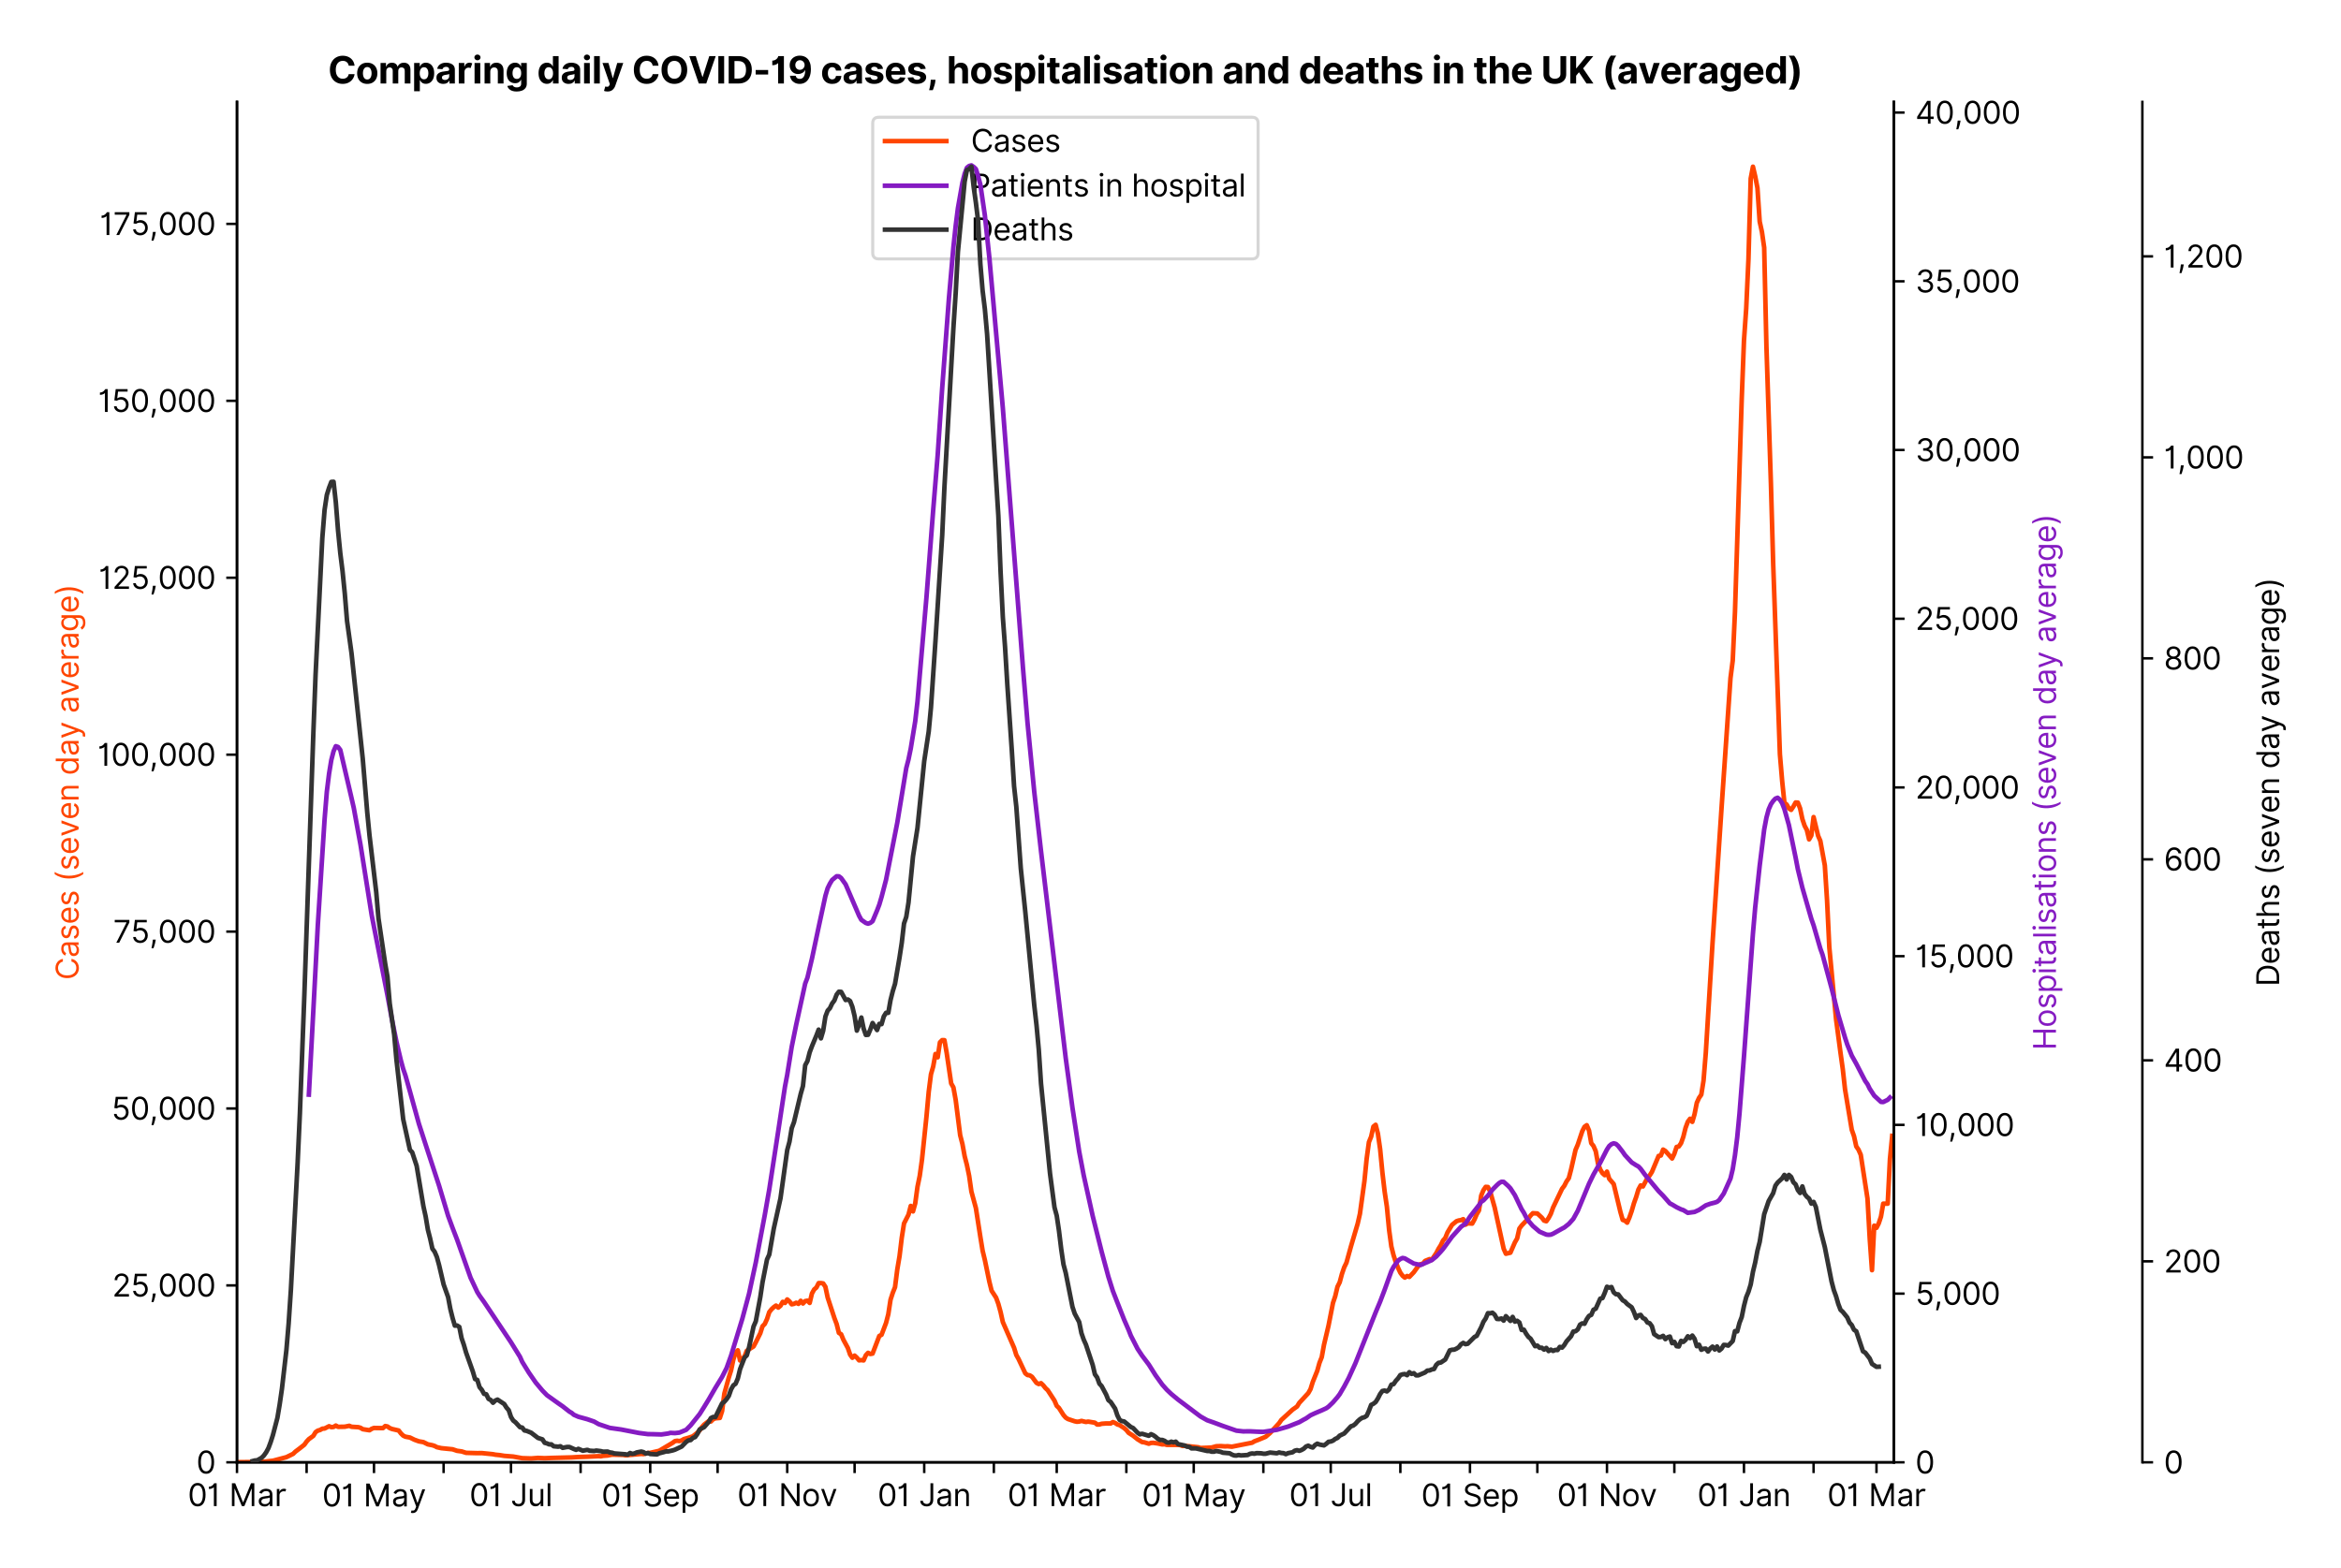<?xml version="1.0" encoding="utf-8" standalone="no"?>
<!DOCTYPE svg PUBLIC "-//W3C//DTD SVG 1.1//EN"
  "http://www.w3.org/Graphics/SVG/1.1/DTD/svg11.dtd">
<svg xmlns:xlink="http://www.w3.org/1999/xlink" viewBox="0 0 762.978 511.234" xmlns="http://www.w3.org/2000/svg" version="1.1">
 <defs>
  <style type="text/css">*{stroke-linejoin: round; stroke-linecap: butt}</style>
 </defs>
 <g id="figure_1">
  <g id="patch_1">
   <path d="M 0 511.234 
L 762.978 511.234 
L 762.978 0 
L 0 0 
z
" style="fill: #ffffff"/>
  </g>
  <g id="axes_1">
   <g id="patch_2">
    <path d="M 77.239 476.745 
L 617.239 476.745 
L 617.239 33.225 
L 77.239 33.225 
z
" style="fill: #ffffff"/>
   </g>
   <g id="matplotlib.axis_1">
    <g id="xtick_1">
     <g id="line2d_1">
      <defs>
       <path id="mb9098b880b" d="M 0 0 
L 0 3.5 
" style="stroke: #000000; stroke-width: 0.8"/>
      </defs>
      <g>
       <use xlink:href="#mb9098b880b" x="77.239" y="476.745" style="stroke: #000000; stroke-width: 0.8"/>
      </g>
     </g>
     <g id="text_1">
      <!-- 01 Mar -->
      <g transform="translate(61.202 491.018)scale(0.1 -0.1)">
       <defs>
        <path id="Inter-Regular-30" d="M 2000 -64 
Q 1230 -64 806 561 
Q 382 1186 382 2327 
Q 382 3459 809 4088 
Q 1236 4718 2000 4718 
Q 2764 4718 3191 4088 
Q 3618 3459 3618 2327 
Q 3618 1186 3194 561 
Q 2771 -64 2000 -64 
z
M 2000 436 
Q 2509 436 2791 927 
Q 3073 1418 3073 2327 
Q 3073 3234 2789 3730 
Q 2505 4227 2000 4227 
Q 1496 4227 1211 3730 
Q 927 3234 927 2327 
Q 927 1418 1210 927 
Q 1493 436 2000 436 
z
" transform="scale(0.016)"/>
        <path id="Inter-Regular-31" d="M 1973 4655 
L 1973 0 
L 1409 0 
L 1409 3836 
L 1373 3836 
Q 1341 3773 1209 3692 
Q 1077 3611 868 3551 
Q 659 3491 391 3491 
L 391 3964 
Q 661 3964 859 4061 
Q 1057 4159 1190 4291 
Q 1323 4423 1392 4529 
Q 1461 4636 1473 4655 
L 1973 4655 
z
" transform="scale(0.016)"/>
        <path id="Inter-Regular-20" transform="scale(0.016)"/>
        <path id="Inter-Regular-4d" d="M 564 4655 
L 1236 4655 
L 2818 791 
L 2873 791 
L 4455 4655 
L 5127 4655 
L 5127 0 
L 4600 0 
L 4600 3536 
L 4555 3536 
L 3100 0 
L 2591 0 
L 1136 3536 
L 1091 3536 
L 1091 0 
L 564 0 
L 564 4655 
z
" transform="scale(0.016)"/>
        <path id="Inter-Regular-61" d="M 1518 -82 
Q 1186 -82 916 44 
Q 646 170 486 410 
Q 327 650 327 991 
Q 327 1291 445 1478 
Q 564 1666 761 1773 
Q 959 1880 1199 1933 
Q 1439 1986 1682 2018 
Q 2000 2059 2199 2080 
Q 2398 2102 2490 2154 
Q 2582 2207 2582 2336 
L 2582 2355 
Q 2582 2691 2399 2877 
Q 2216 3064 1846 3064 
Q 1461 3064 1243 2895 
Q 1025 2727 936 2536 
L 427 2718 
Q 564 3036 792 3214 
Q 1021 3393 1292 3464 
Q 1564 3536 1827 3536 
Q 1996 3536 2215 3496 
Q 2434 3457 2640 3334 
Q 2846 3211 2982 2963 
Q 3118 2716 3118 2300 
L 3118 0 
L 2582 0 
L 2582 473 
L 2555 473 
Q 2500 359 2373 229 
Q 2246 100 2034 9 
Q 1823 -82 1518 -82 
z
M 1600 400 
Q 1918 400 2137 525 
Q 2357 650 2469 847 
Q 2582 1045 2582 1264 
L 2582 1755 
Q 2548 1714 2433 1681 
Q 2318 1648 2169 1624 
Q 2021 1600 1881 1583 
Q 1741 1566 1655 1555 
Q 1446 1527 1265 1467 
Q 1084 1407 974 1287 
Q 864 1168 864 964 
Q 864 684 1072 542 
Q 1280 400 1600 400 
z
" transform="scale(0.016)"/>
        <path id="Inter-Regular-72" d="M 491 0 
L 491 3491 
L 1009 3491 
L 1009 2964 
L 1046 2964 
Q 1139 3223 1389 3384 
Q 1639 3545 1955 3545 
Q 2100 3545 2209 3511 
Q 2318 3477 2400 3418 
L 2218 2964 
Q 2161 2993 2085 3010 
Q 2009 3027 1909 3027 
Q 1527 3027 1277 2794 
Q 1027 2561 1027 2209 
L 1027 0 
L 491 0 
z
" transform="scale(0.016)"/>
       </defs>
       <use xlink:href="#Inter-Regular-30"/>
       <use xlink:href="#Inter-Regular-31" x="62.5"/>
       <use xlink:href="#Inter-Regular-20" x="106.676"/>
       <use xlink:href="#Inter-Regular-4d" x="134.801"/>
       <use xlink:href="#Inter-Regular-61" x="225.994"/>
       <use xlink:href="#Inter-Regular-72" x="282.386"/>
      </g>
     </g>
    </g>
    <g id="xtick_2">
     <g id="line2d_2">
      <g>
       <use xlink:href="#mb9098b880b" x="99.93" y="476.745" style="stroke: #000000; stroke-width: 0.8"/>
      </g>
     </g>
    </g>
    <g id="xtick_3">
     <g id="line2d_3">
      <g>
       <use xlink:href="#mb9098b880b" x="121.89" y="476.745" style="stroke: #000000; stroke-width: 0.8"/>
      </g>
     </g>
     <g id="text_2">
      <!-- 01 May -->
      <g transform="translate(104.986 491.117)scale(0.1 -0.1)">
       <defs>
        <path id="Inter-Regular-79" d="M 818 -1355 
Q 682 -1355 575 -1333 
Q 468 -1311 427 -1291 
L 564 -818 
Q 857 -893 1053 -814 
Q 1250 -736 1391 -345 
L 1509 -18 
L 218 3491 
L 800 3491 
L 1764 709 
L 1800 709 
L 2764 3491 
L 3346 3491 
L 1846 -564 
Q 1550 -1355 818 -1355 
z
" transform="scale(0.016)"/>
       </defs>
       <use xlink:href="#Inter-Regular-30"/>
       <use xlink:href="#Inter-Regular-31" x="62.5"/>
       <use xlink:href="#Inter-Regular-20" x="106.676"/>
       <use xlink:href="#Inter-Regular-4d" x="134.801"/>
       <use xlink:href="#Inter-Regular-61" x="225.994"/>
       <use xlink:href="#Inter-Regular-79" x="282.386"/>
      </g>
     </g>
    </g>
    <g id="xtick_4">
     <g id="line2d_4">
      <g>
       <use xlink:href="#mb9098b880b" x="144.581" y="476.745" style="stroke: #000000; stroke-width: 0.8"/>
      </g>
     </g>
    </g>
    <g id="xtick_5">
     <g id="line2d_5">
      <g>
       <use xlink:href="#mb9098b880b" x="166.54" y="476.745" style="stroke: #000000; stroke-width: 0.8"/>
      </g>
     </g>
     <g id="text_3">
      <!-- 01 Jul -->
      <g transform="translate(152.996 491.018)scale(0.1 -0.1)">
       <defs>
        <path id="Inter-Regular-4a" d="M 2346 4655 
L 2909 4655 
L 2909 1327 
Q 2909 657 2549 296 
Q 2189 -64 1582 -64 
Q 1200 -64 902 76 
Q 605 216 434 475 
Q 264 734 264 1091 
L 818 1091 
Q 818 795 1034 615 
Q 1250 436 1582 436 
Q 1948 436 2147 664 
Q 2346 893 2346 1327 
L 2346 4655 
z
" transform="scale(0.016)"/>
        <path id="Inter-Regular-75" d="M 2691 1427 
L 2691 3491 
L 3227 3491 
L 3227 0 
L 2691 0 
L 2691 591 
L 2655 591 
Q 2532 325 2273 140 
Q 2014 -45 1618 -45 
Q 1127 -45 809 280 
Q 491 605 491 1273 
L 491 3491 
L 1027 3491 
L 1027 1309 
Q 1027 927 1242 700 
Q 1457 473 1791 473 
Q 1991 473 2199 575 
Q 2407 677 2549 888 
Q 2691 1100 2691 1427 
z
" transform="scale(0.016)"/>
        <path id="Inter-Regular-6c" d="M 1027 4655 
L 1027 0 
L 491 0 
L 491 4655 
L 1027 4655 
z
" transform="scale(0.016)"/>
       </defs>
       <use xlink:href="#Inter-Regular-30"/>
       <use xlink:href="#Inter-Regular-31" x="62.5"/>
       <use xlink:href="#Inter-Regular-20" x="106.676"/>
       <use xlink:href="#Inter-Regular-4a" x="134.801"/>
       <use xlink:href="#Inter-Regular-75" x="189.063"/>
       <use xlink:href="#Inter-Regular-6c" x="247.159"/>
      </g>
     </g>
    </g>
    <g id="xtick_6">
     <g id="line2d_6">
      <g>
       <use xlink:href="#mb9098b880b" x="189.231" y="476.745" style="stroke: #000000; stroke-width: 0.8"/>
      </g>
     </g>
    </g>
    <g id="xtick_7">
     <g id="line2d_7">
      <g>
       <use xlink:href="#mb9098b880b" x="211.922" y="476.745" style="stroke: #000000; stroke-width: 0.8"/>
      </g>
     </g>
     <g id="text_4">
      <!-- 01 Sep -->
      <g transform="translate(196.035 491.117)scale(0.1 -0.1)">
       <defs>
        <path id="Inter-Regular-53" d="M 3109 3491 
Q 3068 3836 2777 4027 
Q 2486 4218 2064 4218 
Q 1600 4218 1318 3999 
Q 1036 3780 1036 3445 
Q 1036 3195 1189 3042 
Q 1343 2889 1553 2803 
Q 1764 2718 1936 2673 
L 2409 2545 
Q 2591 2498 2815 2414 
Q 3039 2330 3244 2185 
Q 3450 2041 3584 1816 
Q 3718 1591 3718 1264 
Q 3718 886 3521 581 
Q 3325 277 2949 97 
Q 2573 -82 2036 -82 
Q 1286 -82 845 272 
Q 405 627 364 1200 
L 946 1200 
Q 968 936 1124 764 
Q 1280 593 1519 510 
Q 1759 427 2036 427 
Q 2359 427 2616 533 
Q 2873 639 3023 828 
Q 3173 1018 3173 1273 
Q 3173 1505 3043 1650 
Q 2914 1795 2702 1886 
Q 2491 1977 2246 2045 
L 1673 2209 
Q 1127 2366 809 2657 
Q 491 2948 491 3418 
Q 491 3809 703 4101 
Q 916 4393 1276 4555 
Q 1636 4718 2082 4718 
Q 2532 4718 2882 4558 
Q 3232 4398 3437 4120 
Q 3643 3843 3655 3491 
L 3109 3491 
z
" transform="scale(0.016)"/>
        <path id="Inter-Regular-65" d="M 1955 -73 
Q 1450 -73 1085 151 
Q 721 375 524 778 
Q 327 1182 327 1718 
Q 327 2255 524 2665 
Q 721 3075 1074 3305 
Q 1427 3536 1900 3536 
Q 2173 3536 2439 3445 
Q 2705 3355 2923 3151 
Q 3141 2948 3270 2614 
Q 3400 2280 3400 1791 
L 3400 1564 
L 866 1564 
Q 884 1005 1183 707 
Q 1482 409 1955 409 
Q 2271 409 2498 545 
Q 2725 682 2827 955 
L 3346 809 
Q 3223 414 2854 170 
Q 2486 -73 1955 -73 
z
M 866 2027 
L 2855 2027 
Q 2855 2470 2595 2762 
Q 2336 3055 1900 3055 
Q 1593 3055 1368 2911 
Q 1143 2768 1013 2533 
Q 884 2298 866 2027 
z
" transform="scale(0.016)"/>
        <path id="Inter-Regular-70" d="M 491 -1309 
L 491 3491 
L 1009 3491 
L 1009 2936 
L 1073 2936 
Q 1132 3027 1237 3169 
Q 1343 3311 1542 3423 
Q 1741 3536 2082 3536 
Q 2523 3536 2859 3315 
Q 3196 3095 3384 2690 
Q 3573 2286 3573 1736 
Q 3573 1182 3384 776 
Q 3196 370 2861 148 
Q 2527 -73 2091 -73 
Q 1755 -73 1552 39 
Q 1350 152 1241 296 
Q 1132 441 1073 536 
L 1027 536 
L 1027 -1309 
L 491 -1309 
z
M 1018 1745 
Q 1018 1152 1276 780 
Q 1534 409 2018 409 
Q 2355 409 2581 587 
Q 2807 766 2921 1069 
Q 3036 1373 3036 1745 
Q 3036 2114 2923 2410 
Q 2811 2707 2585 2881 
Q 2359 3055 2018 3055 
Q 1527 3055 1272 2693 
Q 1018 2332 1018 1745 
z
" transform="scale(0.016)"/>
       </defs>
       <use xlink:href="#Inter-Regular-30"/>
       <use xlink:href="#Inter-Regular-31" x="62.5"/>
       <use xlink:href="#Inter-Regular-20" x="106.676"/>
       <use xlink:href="#Inter-Regular-53" x="134.801"/>
       <use xlink:href="#Inter-Regular-65" x="198.58"/>
       <use xlink:href="#Inter-Regular-70" x="256.818"/>
      </g>
     </g>
    </g>
    <g id="xtick_8">
     <g id="line2d_8">
      <g>
       <use xlink:href="#mb9098b880b" x="233.882" y="476.745" style="stroke: #000000; stroke-width: 0.8"/>
      </g>
     </g>
    </g>
    <g id="xtick_9">
     <g id="line2d_9">
      <g>
       <use xlink:href="#mb9098b880b" x="256.573" y="476.745" style="stroke: #000000; stroke-width: 0.8"/>
      </g>
     </g>
     <g id="text_5">
      <!-- 01 Nov -->
      <g transform="translate(240.302 491.018)scale(0.1 -0.1)">
       <defs>
        <path id="Inter-Regular-4e" d="M 4255 4655 
L 4255 0 
L 3709 0 
L 1173 3655 
L 1127 3655 
L 1127 0 
L 564 0 
L 564 4655 
L 1109 4655 
L 3655 991 
L 3700 991 
L 3700 4655 
L 4255 4655 
z
" transform="scale(0.016)"/>
        <path id="Inter-Regular-6f" d="M 1909 -73 
Q 1436 -73 1080 152 
Q 725 377 526 781 
Q 327 1186 327 1727 
Q 327 2273 526 2679 
Q 725 3086 1080 3311 
Q 1436 3536 1909 3536 
Q 2382 3536 2737 3311 
Q 3093 3086 3292 2679 
Q 3491 2273 3491 1727 
Q 3491 1186 3292 781 
Q 3093 377 2737 152 
Q 2382 -73 1909 -73 
z
M 1909 409 
Q 2268 409 2500 593 
Q 2732 777 2843 1077 
Q 2955 1377 2955 1727 
Q 2955 2077 2843 2379 
Q 2732 2682 2500 2868 
Q 2268 3055 1909 3055 
Q 1550 3055 1318 2868 
Q 1086 2682 975 2379 
Q 864 2077 864 1727 
Q 864 1377 975 1077 
Q 1086 777 1318 593 
Q 1550 409 1909 409 
z
" transform="scale(0.016)"/>
        <path id="Inter-Regular-76" d="M 3346 3491 
L 2055 0 
L 1509 0 
L 218 3491 
L 800 3491 
L 1764 709 
L 1800 709 
L 2764 3491 
L 3346 3491 
z
" transform="scale(0.016)"/>
       </defs>
       <use xlink:href="#Inter-Regular-30"/>
       <use xlink:href="#Inter-Regular-31" x="62.5"/>
       <use xlink:href="#Inter-Regular-20" x="106.676"/>
       <use xlink:href="#Inter-Regular-4e" x="134.801"/>
       <use xlink:href="#Inter-Regular-6f" x="210.085"/>
       <use xlink:href="#Inter-Regular-76" x="269.744"/>
      </g>
     </g>
    </g>
    <g id="xtick_10">
     <g id="line2d_10">
      <g>
       <use xlink:href="#mb9098b880b" x="278.532" y="476.745" style="stroke: #000000; stroke-width: 0.8"/>
      </g>
     </g>
    </g>
    <g id="xtick_11">
     <g id="line2d_11">
      <g>
       <use xlink:href="#mb9098b880b" x="301.223" y="476.745" style="stroke: #000000; stroke-width: 0.8"/>
      </g>
     </g>
     <g id="text_6">
      <!-- 01 Jan -->
      <g transform="translate(286.024 491.018)scale(0.1 -0.1)">
       <defs>
        <path id="Inter-Regular-6e" d="M 1027 2100 
L 1027 0 
L 491 0 
L 491 3491 
L 1009 3491 
L 1009 2945 
L 1055 2945 
Q 1177 3211 1427 3373 
Q 1677 3536 2073 3536 
Q 2602 3536 2928 3211 
Q 3255 2886 3255 2218 
L 3255 0 
L 2718 0 
L 2718 2182 
Q 2718 2593 2504 2824 
Q 2291 3055 1918 3055 
Q 1534 3055 1280 2806 
Q 1027 2557 1027 2100 
z
" transform="scale(0.016)"/>
       </defs>
       <use xlink:href="#Inter-Regular-30"/>
       <use xlink:href="#Inter-Regular-31" x="62.5"/>
       <use xlink:href="#Inter-Regular-20" x="106.676"/>
       <use xlink:href="#Inter-Regular-4a" x="134.801"/>
       <use xlink:href="#Inter-Regular-61" x="189.063"/>
       <use xlink:href="#Inter-Regular-6e" x="245.455"/>
      </g>
     </g>
    </g>
    <g id="xtick_12">
     <g id="line2d_12">
      <g>
       <use xlink:href="#mb9098b880b" x="323.914" y="476.745" style="stroke: #000000; stroke-width: 0.8"/>
      </g>
     </g>
    </g>
    <g id="xtick_13">
     <g id="line2d_13">
      <g>
       <use xlink:href="#mb9098b880b" x="344.41" y="476.745" style="stroke: #000000; stroke-width: 0.8"/>
      </g>
     </g>
     <g id="text_7">
      <!-- 01 Mar -->
      <g transform="translate(328.373 491.018)scale(0.1 -0.1)">
       <use xlink:href="#Inter-Regular-30"/>
       <use xlink:href="#Inter-Regular-31" x="62.5"/>
       <use xlink:href="#Inter-Regular-20" x="106.676"/>
       <use xlink:href="#Inter-Regular-4d" x="134.801"/>
       <use xlink:href="#Inter-Regular-61" x="225.994"/>
       <use xlink:href="#Inter-Regular-72" x="282.386"/>
      </g>
     </g>
    </g>
    <g id="xtick_14">
     <g id="line2d_14">
      <g>
       <use xlink:href="#mb9098b880b" x="367.101" y="476.745" style="stroke: #000000; stroke-width: 0.8"/>
      </g>
     </g>
    </g>
    <g id="xtick_15">
     <g id="line2d_15">
      <g>
       <use xlink:href="#mb9098b880b" x="389.06" y="476.745" style="stroke: #000000; stroke-width: 0.8"/>
      </g>
     </g>
     <g id="text_8">
      <!-- 01 May -->
      <g transform="translate(372.157 491.117)scale(0.1 -0.1)">
       <use xlink:href="#Inter-Regular-30"/>
       <use xlink:href="#Inter-Regular-31" x="62.5"/>
       <use xlink:href="#Inter-Regular-20" x="106.676"/>
       <use xlink:href="#Inter-Regular-4d" x="134.801"/>
       <use xlink:href="#Inter-Regular-61" x="225.994"/>
       <use xlink:href="#Inter-Regular-79" x="282.386"/>
      </g>
     </g>
    </g>
    <g id="xtick_16">
     <g id="line2d_16">
      <g>
       <use xlink:href="#mb9098b880b" x="411.751" y="476.745" style="stroke: #000000; stroke-width: 0.8"/>
      </g>
     </g>
    </g>
    <g id="xtick_17">
     <g id="line2d_17">
      <g>
       <use xlink:href="#mb9098b880b" x="433.711" y="476.745" style="stroke: #000000; stroke-width: 0.8"/>
      </g>
     </g>
     <g id="text_9">
      <!-- 01 Jul -->
      <g transform="translate(420.167 491.018)scale(0.1 -0.1)">
       <use xlink:href="#Inter-Regular-30"/>
       <use xlink:href="#Inter-Regular-31" x="62.5"/>
       <use xlink:href="#Inter-Regular-20" x="106.676"/>
       <use xlink:href="#Inter-Regular-4a" x="134.801"/>
       <use xlink:href="#Inter-Regular-75" x="189.063"/>
       <use xlink:href="#Inter-Regular-6c" x="247.159"/>
      </g>
     </g>
    </g>
    <g id="xtick_18">
     <g id="line2d_18">
      <g>
       <use xlink:href="#mb9098b880b" x="456.402" y="476.745" style="stroke: #000000; stroke-width: 0.8"/>
      </g>
     </g>
    </g>
    <g id="xtick_19">
     <g id="line2d_19">
      <g>
       <use xlink:href="#mb9098b880b" x="479.093" y="476.745" style="stroke: #000000; stroke-width: 0.8"/>
      </g>
     </g>
     <g id="text_10">
      <!-- 01 Sep -->
      <g transform="translate(463.206 491.117)scale(0.1 -0.1)">
       <use xlink:href="#Inter-Regular-30"/>
       <use xlink:href="#Inter-Regular-31" x="62.5"/>
       <use xlink:href="#Inter-Regular-20" x="106.676"/>
       <use xlink:href="#Inter-Regular-53" x="134.801"/>
       <use xlink:href="#Inter-Regular-65" x="198.58"/>
       <use xlink:href="#Inter-Regular-70" x="256.818"/>
      </g>
     </g>
    </g>
    <g id="xtick_20">
     <g id="line2d_20">
      <g>
       <use xlink:href="#mb9098b880b" x="501.052" y="476.745" style="stroke: #000000; stroke-width: 0.8"/>
      </g>
     </g>
    </g>
    <g id="xtick_21">
     <g id="line2d_21">
      <g>
       <use xlink:href="#mb9098b880b" x="523.744" y="476.745" style="stroke: #000000; stroke-width: 0.8"/>
      </g>
     </g>
     <g id="text_11">
      <!-- 01 Nov -->
      <g transform="translate(507.472 491.018)scale(0.1 -0.1)">
       <use xlink:href="#Inter-Regular-30"/>
       <use xlink:href="#Inter-Regular-31" x="62.5"/>
       <use xlink:href="#Inter-Regular-20" x="106.676"/>
       <use xlink:href="#Inter-Regular-4e" x="134.801"/>
       <use xlink:href="#Inter-Regular-6f" x="210.085"/>
       <use xlink:href="#Inter-Regular-76" x="269.744"/>
      </g>
     </g>
    </g>
    <g id="xtick_22">
     <g id="line2d_22">
      <g>
       <use xlink:href="#mb9098b880b" x="545.703" y="476.745" style="stroke: #000000; stroke-width: 0.8"/>
      </g>
     </g>
    </g>
    <g id="xtick_23">
     <g id="line2d_23">
      <g>
       <use xlink:href="#mb9098b880b" x="568.394" y="476.745" style="stroke: #000000; stroke-width: 0.8"/>
      </g>
     </g>
     <g id="text_12">
      <!-- 01 Jan -->
      <g transform="translate(553.195 491.018)scale(0.1 -0.1)">
       <use xlink:href="#Inter-Regular-30"/>
       <use xlink:href="#Inter-Regular-31" x="62.5"/>
       <use xlink:href="#Inter-Regular-20" x="106.676"/>
       <use xlink:href="#Inter-Regular-4a" x="134.801"/>
       <use xlink:href="#Inter-Regular-61" x="189.063"/>
       <use xlink:href="#Inter-Regular-6e" x="245.455"/>
      </g>
     </g>
    </g>
    <g id="xtick_24">
     <g id="line2d_24">
      <g>
       <use xlink:href="#mb9098b880b" x="591.085" y="476.745" style="stroke: #000000; stroke-width: 0.8"/>
      </g>
     </g>
    </g>
    <g id="xtick_25">
     <g id="line2d_25">
      <g>
       <use xlink:href="#mb9098b880b" x="611.58" y="476.745" style="stroke: #000000; stroke-width: 0.8"/>
      </g>
     </g>
     <g id="text_13">
      <!-- 01 Mar -->
      <g transform="translate(595.544 491.018)scale(0.1 -0.1)">
       <use xlink:href="#Inter-Regular-30"/>
       <use xlink:href="#Inter-Regular-31" x="62.5"/>
       <use xlink:href="#Inter-Regular-20" x="106.676"/>
       <use xlink:href="#Inter-Regular-4d" x="134.801"/>
       <use xlink:href="#Inter-Regular-61" x="225.994"/>
       <use xlink:href="#Inter-Regular-72" x="282.386"/>
      </g>
     </g>
    </g>
   </g>
   <g id="matplotlib.axis_2">
    <g id="ytick_1">
     <g id="line2d_26">
      <defs>
       <path id="mc08011f8cb" d="M 0 0 
L -3.5 0 
" style="stroke: #000000; stroke-width: 0.8"/>
      </defs>
      <g>
       <use xlink:href="#mc08011f8cb" x="77.239" y="476.745" style="stroke: #000000; stroke-width: 0.8"/>
      </g>
     </g>
     <g id="text_14">
      <!-- 0 -->
      <g transform="translate(63.989 480.382)scale(0.1 -0.1)">
       <use xlink:href="#Inter-Regular-30"/>
      </g>
     </g>
    </g>
    <g id="ytick_2">
     <g id="line2d_27">
      <g>
       <use xlink:href="#mc08011f8cb" x="77.239" y="419.067" style="stroke: #000000; stroke-width: 0.8"/>
      </g>
     </g>
     <g id="text_15">
      <!-- 25,000 -->
      <g transform="translate(36.559 422.703)scale(0.1 -0.1)">
       <defs>
        <path id="Inter-Regular-32" d="M 482 0 
L 482 409 
L 2018 2091 
Q 2289 2386 2464 2605 
Q 2639 2825 2724 3019 
Q 2809 3214 2809 3427 
Q 2809 3795 2553 4011 
Q 2298 4227 1918 4227 
Q 1514 4227 1275 3985 
Q 1036 3743 1036 3345 
L 500 3345 
Q 500 3755 688 4064 
Q 877 4373 1203 4545 
Q 1530 4718 1936 4718 
Q 2346 4718 2661 4545 
Q 2977 4373 3156 4079 
Q 3336 3786 3336 3427 
Q 3336 3170 3244 2926 
Q 3152 2682 2926 2383 
Q 2700 2084 2300 1655 
L 1255 536 
L 1255 500 
L 3418 500 
L 3418 0 
L 482 0 
z
" transform="scale(0.016)"/>
        <path id="Inter-Regular-35" d="M 1936 -64 
Q 1536 -64 1216 95 
Q 896 255 702 532 
Q 509 809 491 1164 
L 1036 1164 
Q 1068 848 1324 642 
Q 1580 436 1936 436 
Q 2223 436 2447 570 
Q 2671 705 2799 940 
Q 2927 1175 2927 1473 
Q 2927 1777 2794 2017 
Q 2661 2257 2429 2395 
Q 2198 2534 1900 2536 
Q 1686 2539 1461 2472 
Q 1236 2405 1091 2300 
L 564 2364 
L 846 4655 
L 3264 4655 
L 3264 4155 
L 1318 4155 
L 1155 2782 
L 1182 2782 
Q 1325 2895 1541 2970 
Q 1757 3045 1991 3045 
Q 2418 3045 2753 2842 
Q 3089 2639 3281 2286 
Q 3473 1934 3473 1482 
Q 3473 1036 3274 687 
Q 3075 339 2727 137 
Q 2380 -64 1936 -64 
z
" transform="scale(0.016)"/>
        <path id="Inter-Regular-2c" d="M 1291 636 
L 1255 391 
Q 1216 132 1137 -163 
Q 1059 -459 975 -720 
Q 891 -982 836 -1136 
L 427 -1136 
Q 457 -991 504 -752 
Q 552 -514 601 -219 
Q 650 75 682 382 
L 709 636 
L 1291 636 
z
" transform="scale(0.016)"/>
       </defs>
       <use xlink:href="#Inter-Regular-32"/>
       <use xlink:href="#Inter-Regular-35" x="60.511"/>
       <use xlink:href="#Inter-Regular-2c" x="121.307"/>
       <use xlink:href="#Inter-Regular-30" x="149.29"/>
       <use xlink:href="#Inter-Regular-30" x="211.79"/>
       <use xlink:href="#Inter-Regular-30" x="274.29"/>
      </g>
     </g>
    </g>
    <g id="ytick_3">
     <g id="line2d_28">
      <g>
       <use xlink:href="#mc08011f8cb" x="77.239" y="361.388" style="stroke: #000000; stroke-width: 0.8"/>
      </g>
     </g>
     <g id="text_16">
      <!-- 50,000 -->
      <g transform="translate(36.361 365.025)scale(0.1 -0.1)">
       <use xlink:href="#Inter-Regular-35"/>
       <use xlink:href="#Inter-Regular-30" x="60.795"/>
       <use xlink:href="#Inter-Regular-2c" x="123.295"/>
       <use xlink:href="#Inter-Regular-30" x="151.278"/>
       <use xlink:href="#Inter-Regular-30" x="213.778"/>
       <use xlink:href="#Inter-Regular-30" x="276.278"/>
      </g>
     </g>
    </g>
    <g id="ytick_4">
     <g id="line2d_29">
      <g>
       <use xlink:href="#mc08011f8cb" x="77.239" y="303.71" style="stroke: #000000; stroke-width: 0.8"/>
      </g>
     </g>
     <g id="text_17">
      <!-- 75,000 -->
      <g transform="translate(36.9 307.346)scale(0.1 -0.1)">
       <defs>
        <path id="Inter-Regular-37" d="M 627 0 
L 2709 4118 
L 2709 4155 
L 309 4155 
L 309 4655 
L 3291 4655 
L 3291 4127 
L 1218 0 
L 627 0 
z
" transform="scale(0.016)"/>
       </defs>
       <use xlink:href="#Inter-Regular-37"/>
       <use xlink:href="#Inter-Regular-35" x="57.102"/>
       <use xlink:href="#Inter-Regular-2c" x="117.898"/>
       <use xlink:href="#Inter-Regular-30" x="145.881"/>
       <use xlink:href="#Inter-Regular-30" x="208.381"/>
       <use xlink:href="#Inter-Regular-30" x="270.881"/>
      </g>
     </g>
    </g>
    <g id="ytick_5">
     <g id="line2d_30">
      <g>
       <use xlink:href="#mc08011f8cb" x="77.239" y="246.031" style="stroke: #000000; stroke-width: 0.8"/>
      </g>
     </g>
     <g id="text_18">
      <!-- 100,000 -->
      <g transform="translate(31.773 249.668)scale(0.1 -0.1)">
       <use xlink:href="#Inter-Regular-31"/>
       <use xlink:href="#Inter-Regular-30" x="44.176"/>
       <use xlink:href="#Inter-Regular-30" x="106.676"/>
       <use xlink:href="#Inter-Regular-2c" x="169.176"/>
       <use xlink:href="#Inter-Regular-30" x="197.159"/>
       <use xlink:href="#Inter-Regular-30" x="259.659"/>
       <use xlink:href="#Inter-Regular-30" x="322.159"/>
      </g>
     </g>
    </g>
    <g id="ytick_6">
     <g id="line2d_31">
      <g>
       <use xlink:href="#mc08011f8cb" x="77.239" y="188.353" style="stroke: #000000; stroke-width: 0.8"/>
      </g>
     </g>
     <g id="text_19">
      <!-- 125,000 -->
      <g transform="translate(32.142 191.99)scale(0.1 -0.1)">
       <use xlink:href="#Inter-Regular-31"/>
       <use xlink:href="#Inter-Regular-32" x="44.176"/>
       <use xlink:href="#Inter-Regular-35" x="104.688"/>
       <use xlink:href="#Inter-Regular-2c" x="165.483"/>
       <use xlink:href="#Inter-Regular-30" x="193.466"/>
       <use xlink:href="#Inter-Regular-30" x="255.966"/>
       <use xlink:href="#Inter-Regular-30" x="318.466"/>
      </g>
     </g>
    </g>
    <g id="ytick_7">
     <g id="line2d_32">
      <g>
       <use xlink:href="#mc08011f8cb" x="77.239" y="130.674" style="stroke: #000000; stroke-width: 0.8"/>
      </g>
     </g>
     <g id="text_20">
      <!-- 150,000 -->
      <g transform="translate(31.944 134.311)scale(0.1 -0.1)">
       <use xlink:href="#Inter-Regular-31"/>
       <use xlink:href="#Inter-Regular-35" x="44.176"/>
       <use xlink:href="#Inter-Regular-30" x="104.972"/>
       <use xlink:href="#Inter-Regular-2c" x="167.472"/>
       <use xlink:href="#Inter-Regular-30" x="195.455"/>
       <use xlink:href="#Inter-Regular-30" x="257.955"/>
       <use xlink:href="#Inter-Regular-30" x="320.455"/>
      </g>
     </g>
    </g>
    <g id="ytick_8">
     <g id="line2d_33">
      <g>
       <use xlink:href="#mc08011f8cb" x="77.239" y="72.996" style="stroke: #000000; stroke-width: 0.8"/>
      </g>
     </g>
     <g id="text_21">
      <!-- 175,000 -->
      <g transform="translate(32.483 76.633)scale(0.1 -0.1)">
       <use xlink:href="#Inter-Regular-31"/>
       <use xlink:href="#Inter-Regular-37" x="44.176"/>
       <use xlink:href="#Inter-Regular-35" x="101.278"/>
       <use xlink:href="#Inter-Regular-2c" x="162.074"/>
       <use xlink:href="#Inter-Regular-30" x="190.057"/>
       <use xlink:href="#Inter-Regular-30" x="252.557"/>
       <use xlink:href="#Inter-Regular-30" x="315.057"/>
      </g>
     </g>
    </g>
    <g id="text_22">
     <!-- Cases (seven day average) -->
     <g style="fill: #ff4500" transform="translate(25.614 319.49)rotate(-90)scale(0.1 -0.1)">
      <defs>
       <path id="Inter-Regular-43" d="M 4309 3200 
L 3746 3200 
Q 3677 3523 3484 3743 
Q 3291 3964 3018 4077 
Q 2746 4191 2436 4191 
Q 2014 4191 1672 3977 
Q 1330 3764 1128 3348 
Q 927 2932 927 2327 
Q 927 1723 1128 1307 
Q 1330 891 1672 677 
Q 2014 464 2436 464 
Q 2746 464 3018 577 
Q 3291 691 3484 911 
Q 3677 1132 3746 1455 
L 4309 1455 
Q 4223 977 3957 637 
Q 3691 298 3298 117 
Q 2905 -64 2436 -64 
Q 1841 -64 1377 227 
Q 914 518 648 1054 
Q 382 1591 382 2327 
Q 382 3064 648 3600 
Q 914 4136 1377 4427 
Q 1841 4718 2436 4718 
Q 2905 4718 3298 4537 
Q 3691 4357 3957 4017 
Q 4223 3677 4309 3200 
z
" transform="scale(0.016)"/>
       <path id="Inter-Regular-73" d="M 2964 2709 
L 2482 2573 
Q 2411 2755 2245 2914 
Q 2080 3073 1727 3073 
Q 1407 3073 1194 2926 
Q 982 2780 982 2555 
Q 982 2355 1127 2239 
Q 1273 2123 1582 2045 
L 2100 1918 
Q 3027 1691 3027 973 
Q 3027 673 2855 436 
Q 2684 200 2377 63 
Q 2071 -73 1664 -73 
Q 1130 -73 780 159 
Q 430 391 336 836 
L 846 964 
Q 989 400 1655 400 
Q 2030 400 2251 560 
Q 2473 720 2473 945 
Q 2473 1316 1955 1436 
L 1373 1573 
Q 893 1686 669 1926 
Q 446 2166 446 2527 
Q 446 2823 613 3050 
Q 780 3277 1069 3406 
Q 1359 3536 1727 3536 
Q 2246 3536 2542 3309 
Q 2839 3082 2964 2709 
z
" transform="scale(0.016)"/>
       <path id="Inter-Regular-28" d="M 682 1964 
Q 682 2823 906 3544 
Q 1130 4266 1546 4873 
L 2018 4873 
Q 1800 4573 1623 4095 
Q 1446 3618 1341 3061 
Q 1236 2505 1236 1964 
Q 1236 1423 1341 866 
Q 1446 309 1623 -168 
Q 1800 -645 2018 -945 
L 1546 -945 
Q 1130 -339 906 383 
Q 682 1105 682 1964 
z
" transform="scale(0.016)"/>
       <path id="Inter-Regular-64" d="M 1809 -73 
Q 1373 -73 1039 148 
Q 705 370 516 776 
Q 327 1182 327 1736 
Q 327 2286 516 2690 
Q 705 3095 1041 3315 
Q 1377 3536 1818 3536 
Q 2159 3536 2358 3423 
Q 2557 3311 2662 3169 
Q 2768 3027 2827 2936 
L 2873 2936 
L 2873 4655 
L 3409 4655 
L 3409 0 
L 2891 0 
L 2891 536 
L 2827 536 
Q 2768 441 2659 296 
Q 2550 152 2348 39 
Q 2146 -73 1809 -73 
z
M 1882 409 
Q 2366 409 2624 780 
Q 2882 1152 2882 1745 
Q 2882 2332 2627 2693 
Q 2373 3055 1882 3055 
Q 1541 3055 1315 2881 
Q 1089 2707 976 2410 
Q 864 2114 864 1745 
Q 864 1373 978 1069 
Q 1093 766 1319 587 
Q 1546 409 1882 409 
z
" transform="scale(0.016)"/>
       <path id="Inter-Regular-67" d="M 1900 -1382 
Q 1316 -1382 976 -1169 
Q 636 -957 473 -682 
L 900 -382 
Q 973 -477 1084 -601 
Q 1196 -725 1390 -817 
Q 1584 -909 1900 -909 
Q 2323 -909 2598 -704 
Q 2873 -500 2873 -64 
L 2873 645 
L 2827 645 
Q 2768 550 2660 410 
Q 2552 270 2351 162 
Q 2150 55 1809 55 
Q 1386 55 1051 255 
Q 716 455 521 836 
Q 327 1218 327 1764 
Q 327 2300 516 2699 
Q 705 3098 1041 3317 
Q 1377 3536 1818 3536 
Q 2159 3536 2360 3423 
Q 2561 3311 2669 3169 
Q 2777 3027 2836 2936 
L 2891 2936 
L 2891 3491 
L 3409 3491 
L 3409 -100 
Q 3409 -550 3205 -833 
Q 3002 -1116 2660 -1249 
Q 2318 -1382 1900 -1382 
z
M 1882 536 
Q 2366 536 2624 864 
Q 2882 1193 2882 1773 
Q 2882 2339 2627 2697 
Q 2373 3055 1882 3055 
Q 1541 3055 1315 2882 
Q 1089 2709 976 2418 
Q 864 2127 864 1773 
Q 864 1227 1120 881 
Q 1377 536 1882 536 
z
" transform="scale(0.016)"/>
       <path id="Inter-Regular-29" d="M 1638 1940 
Q 1638 1081 1414 359 
Q 1191 -362 775 -969 
L 302 -969 
Q 520 -669 697 -191 
Q 875 286 979 842 
Q 1084 1399 1084 1940 
Q 1084 2481 979 3038 
Q 875 3595 697 4072 
Q 520 4549 302 4849 
L 775 4849 
Q 1191 4243 1414 3521 
Q 1638 2799 1638 1940 
z
" transform="scale(0.016)"/>
      </defs>
      <use xlink:href="#Inter-Regular-43"/>
      <use xlink:href="#Inter-Regular-61" x="72.727"/>
      <use xlink:href="#Inter-Regular-73" x="129.119"/>
      <use xlink:href="#Inter-Regular-65" x="181.392"/>
      <use xlink:href="#Inter-Regular-73" x="239.631"/>
      <use xlink:href="#Inter-Regular-20" x="291.903"/>
      <use xlink:href="#Inter-Regular-28" x="320.028"/>
      <use xlink:href="#Inter-Regular-73" x="356.25"/>
      <use xlink:href="#Inter-Regular-65" x="408.523"/>
      <use xlink:href="#Inter-Regular-76" x="466.761"/>
      <use xlink:href="#Inter-Regular-65" x="522.443"/>
      <use xlink:href="#Inter-Regular-6e" x="580.682"/>
      <use xlink:href="#Inter-Regular-20" x="639.205"/>
      <use xlink:href="#Inter-Regular-64" x="667.33"/>
      <use xlink:href="#Inter-Regular-61" x="729.404"/>
      <use xlink:href="#Inter-Regular-79" x="785.796"/>
      <use xlink:href="#Inter-Regular-20" x="841.477"/>
      <use xlink:href="#Inter-Regular-61" x="869.602"/>
      <use xlink:href="#Inter-Regular-76" x="925.994"/>
      <use xlink:href="#Inter-Regular-65" x="981.676"/>
      <use xlink:href="#Inter-Regular-72" x="1039.915"/>
      <use xlink:href="#Inter-Regular-61" x="1078.267"/>
      <use xlink:href="#Inter-Regular-67" x="1134.659"/>
      <use xlink:href="#Inter-Regular-65" x="1195.597"/>
      <use xlink:href="#Inter-Regular-29" x="1253.835"/>
     </g>
    </g>
   </g>
   <g id="line2d_34">
    <path d="M 59.672 476.744 
L 82.363 476.667 
L 86.023 476.535 
L 88.951 476.225 
L 93.343 475.062 
L 95.538 473.98 
L 96.27 473.263 
L 97.734 472.156 
L 99.198 470.996 
L 99.93 469.969 
L 100.662 469.18 
L 102.126 468.117 
L 102.858 466.898 
L 103.59 466.411 
L 104.322 466.201 
L 105.054 465.773 
L 105.786 465.723 
L 107.25 464.975 
L 107.982 465.276 
L 108.714 465.21 
L 109.446 464.76 
L 110.178 465.176 
L 112.374 465.134 
L 113.838 464.838 
L 114.57 465.152 
L 116.766 465.284 
L 117.498 465.486 
L 118.23 465.943 
L 120.426 466.288 
L 121.158 465.81 
L 121.89 465.542 
L 124.817 465.59 
L 125.549 464.919 
L 126.281 465.057 
L 127.013 465.569 
L 127.745 465.868 
L 129.941 466.372 
L 130.673 467.317 
L 131.405 468.032 
L 132.137 468.391 
L 133.601 468.657 
L 135.065 469.376 
L 136.529 469.904 
L 137.993 470.156 
L 139.457 470.885 
L 140.921 471.171 
L 141.653 471.411 
L 142.385 471.804 
L 143.849 472.129 
L 145.313 472.276 
L 147.509 472.497 
L 148.973 472.99 
L 150.437 473.185 
L 151.9 473.649 
L 155.56 473.751 
L 157.024 473.73 
L 160.684 474.099 
L 161.416 474.252 
L 162.88 474.397 
L 164.344 474.636 
L 167.272 474.864 
L 170.2 475.387 
L 173.128 475.477 
L 175.324 475.306 
L 177.52 475.397 
L 179.715 475.312 
L 186.303 475.138 
L 188.499 475.009 
L 191.427 474.912 
L 195.087 474.734 
L 195.819 474.786 
L 196.551 474.629 
L 198.015 474.531 
L 199.479 474.238 
L 203.139 474.321 
L 203.871 474.456 
L 208.994 473.999 
L 209.726 474.059 
L 211.19 473.693 
L 211.922 473.657 
L 214.85 472.984 
L 219.242 470.375 
L 219.974 469.82 
L 220.706 469.708 
L 221.438 469.815 
L 222.17 469.603 
L 222.902 469.164 
L 224.366 468.749 
L 225.83 468.256 
L 227.294 467.08 
L 228.026 466.36 
L 228.758 465.292 
L 229.49 464.451 
L 230.954 463.326 
L 231.686 463.432 
L 232.418 462.702 
L 233.15 462.395 
L 234.614 462.272 
L 235.346 460.021 
L 236.078 454.33 
L 237.541 449.073 
L 238.273 446.748 
L 239.005 443.246 
L 239.737 440.973 
L 240.469 440.217 
L 241.201 443.542 
L 241.933 443.088 
L 242.665 442.201 
L 243.397 440.367 
L 245.593 438.973 
L 246.325 437.618 
L 247.789 434.675 
L 248.521 432.38 
L 249.253 431.635 
L 249.985 430.026 
L 250.717 427.771 
L 251.449 426.846 
L 252.181 426.158 
L 252.913 425.646 
L 253.645 426.301 
L 254.377 425.7 
L 255.109 424.423 
L 255.841 424.785 
L 256.573 423.643 
L 257.305 424.282 
L 258.037 425.227 
L 258.769 425.07 
L 259.501 424.716 
L 260.233 425.084 
L 260.965 424.082 
L 261.697 424.966 
L 262.429 424.175 
L 263.161 424.045 
L 263.893 424.779 
L 264.625 421.704 
L 265.357 420.381 
L 266.088 419.754 
L 266.82 418.307 
L 267.552 418.303 
L 268.284 418.422 
L 269.016 419.523 
L 269.748 423.002 
L 271.944 429.703 
L 272.676 431.652 
L 273.408 434.537 
L 274.14 434.997 
L 274.872 436.764 
L 276.336 439.477 
L 277.068 441.622 
L 277.8 442.65 
L 278.532 441.948 
L 279.264 442.621 
L 279.996 443.503 
L 280.728 443.412 
L 281.46 443.522 
L 282.192 441.835 
L 282.924 441.048 
L 283.656 441.427 
L 284.388 441.292 
L 286.584 435.55 
L 287.316 435.163 
L 288.78 431.302 
L 289.512 428.473 
L 290.244 423.721 
L 290.976 421.468 
L 291.708 419.639 
L 292.44 413.877 
L 293.172 409.56 
L 293.904 403.51 
L 294.635 398.871 
L 296.099 395.999 
L 296.831 393.152 
L 297.563 394.941 
L 298.295 392.297 
L 299.027 386.915 
L 299.759 383.36 
L 300.491 378.081 
L 301.955 364.043 
L 302.687 355.971 
L 303.419 350.237 
L 304.151 347.672 
L 304.883 343.619 
L 305.615 344.698 
L 306.347 339.83 
L 307.079 339.101 
L 307.811 339.118 
L 308.543 343.275 
L 310.007 353.222 
L 310.739 354.52 
L 311.471 358.571 
L 312.935 370.085 
L 313.667 372.93 
L 314.399 376.944 
L 315.131 379.785 
L 315.863 383.342 
L 316.595 388.45 
L 318.059 393.852 
L 319.523 403.28 
L 320.255 407.761 
L 320.987 410.797 
L 322.451 417.87 
L 323.183 420.809 
L 324.646 423.062 
L 325.378 425.075 
L 326.11 427.727 
L 326.842 431.011 
L 330.502 439.39 
L 331.234 441.744 
L 331.966 443.052 
L 334.162 447.721 
L 334.894 448.294 
L 335.626 448.392 
L 336.358 448.865 
L 337.822 450.849 
L 338.554 451.224 
L 339.286 450.935 
L 340.018 451.639 
L 340.75 452.556 
L 341.482 453.239 
L 343.678 456.625 
L 344.41 458.334 
L 345.142 459.026 
L 346.606 461.321 
L 347.338 462.17 
L 348.07 462.63 
L 350.266 463.364 
L 350.998 463.515 
L 351.73 463.456 
L 352.461 463.237 
L 353.925 463.588 
L 354.657 463.464 
L 356.853 463.823 
L 357.585 464.419 
L 358.317 464.401 
L 359.049 464.173 
L 360.513 464.061 
L 361.977 464.081 
L 362.709 463.624 
L 363.441 463.912 
L 364.173 464.39 
L 364.905 464.616 
L 366.369 465.57 
L 367.101 466.202 
L 367.833 467.12 
L 369.297 468.061 
L 370.761 469.232 
L 372.225 470.135 
L 372.957 470.218 
L 374.421 470.68 
L 375.153 470.414 
L 375.885 470.383 
L 377.349 470.591 
L 378.813 470.9 
L 379.545 470.85 
L 380.277 471.049 
L 383.936 471.065 
L 384.668 471.121 
L 385.4 471.417 
L 386.132 471.364 
L 390.524 471.833 
L 391.256 472.076 
L 393.452 471.992 
L 394.916 471.914 
L 396.38 471.506 
L 397.844 471.446 
L 399.308 471.55 
L 400.04 471.499 
L 401.504 471.644 
L 408.092 470.347 
L 408.824 469.901 
L 410.287 469.338 
L 412.483 468.426 
L 413.947 467.178 
L 416.875 463.997 
L 417.607 462.939 
L 421.267 459.581 
L 422.731 458.546 
L 423.463 457.355 
L 426.391 454.185 
L 427.123 452.882 
L 427.855 450.549 
L 429.319 446.913 
L 430.051 444.293 
L 430.783 442.45 
L 431.515 438.418 
L 432.979 432.226 
L 434.443 424.777 
L 435.175 422.596 
L 435.907 419.508 
L 436.639 418.036 
L 437.371 415.302 
L 438.103 413.166 
L 438.834 411.663 
L 440.298 406.368 
L 442.494 398.936 
L 443.226 395.722 
L 444.69 385.12 
L 445.422 377.768 
L 446.154 372.366 
L 446.886 370.561 
L 447.618 367.298 
L 448.35 366.704 
L 449.082 369.554 
L 449.814 374.657 
L 450.546 382.198 
L 451.278 388.456 
L 452.01 393.4 
L 452.742 400.996 
L 453.474 406.391 
L 454.206 409.288 
L 454.938 411.518 
L 455.67 413.381 
L 456.402 414.931 
L 457.134 415.919 
L 457.866 416.519 
L 458.598 415.999 
L 459.33 416.296 
L 460.794 414.762 
L 462.258 412.729 
L 462.99 412.13 
L 463.722 412.031 
L 464.454 411.088 
L 465.918 410.495 
L 466.65 410.719 
L 468.113 408.537 
L 468.845 407.123 
L 469.577 405.97 
L 470.309 404.449 
L 471.041 403.613 
L 471.773 401.799 
L 473.237 399.34 
L 474.701 398.136 
L 475.433 397.895 
L 476.165 397.78 
L 476.897 397.469 
L 477.629 399.261 
L 478.361 398.819 
L 479.825 398.911 
L 480.557 397.583 
L 481.289 395.879 
L 482.021 394.621 
L 482.753 389.771 
L 483.485 388.021 
L 484.217 386.94 
L 484.949 386.986 
L 485.681 388.454 
L 487.145 393.684 
L 490.073 407.101 
L 490.805 408.74 
L 492.269 408.398 
L 493.733 405.033 
L 494.465 403.76 
L 495.197 400.53 
L 495.928 399.55 
L 498.124 397.247 
L 498.856 396.271 
L 499.588 395.525 
L 501.052 395.616 
L 502.516 396.982 
L 503.248 397.933 
L 503.98 398.149 
L 504.712 397.118 
L 505.444 395.727 
L 506.176 393.687 
L 509.104 387.563 
L 509.836 386.599 
L 510.568 385.16 
L 511.3 384.116 
L 512.032 381.323 
L 513.496 374.897 
L 514.228 373.177 
L 515.692 368.792 
L 516.424 367.353 
L 517.156 366.838 
L 517.888 368.545 
L 518.62 372.694 
L 519.352 373.611 
L 520.084 375.325 
L 520.816 379.335 
L 521.548 381.257 
L 522.28 382.478 
L 523.012 383.122 
L 523.744 381.965 
L 524.476 384.302 
L 525.939 386.02 
L 528.135 395.159 
L 528.867 397.715 
L 529.599 397.962 
L 530.331 398.611 
L 531.063 396.917 
L 531.795 394.825 
L 532.527 392.301 
L 533.259 390.254 
L 533.991 387.821 
L 534.723 386.461 
L 535.455 386.812 
L 536.919 384.088 
L 537.651 383.234 
L 538.383 382.085 
L 540.579 376.855 
L 541.311 376.713 
L 542.043 374.785 
L 542.775 375.238 
L 544.971 377.685 
L 545.703 376.137 
L 546.435 373.927 
L 547.167 373.764 
L 547.899 372.683 
L 548.631 370.603 
L 549.363 367.677 
L 550.095 365.708 
L 550.827 364.73 
L 551.559 365.744 
L 552.291 363.236 
L 553.023 359.536 
L 553.754 357.934 
L 554.486 356.879 
L 555.218 352.291 
L 555.95 343.304 
L 558.146 307.476 
L 561.074 263.581 
L 564.002 221.047 
L 564.734 215.333 
L 565.466 199.446 
L 567.662 130.079 
L 568.394 111.043 
L 569.126 100.581 
L 569.858 84.537 
L 570.59 58.205 
L 571.322 54.345 
L 572.054 57.462 
L 572.786 61.284 
L 573.518 72.242 
L 574.25 75.601 
L 574.982 80.721 
L 575.714 112.988 
L 577.178 157.741 
L 577.91 183.647 
L 580.106 245.907 
L 580.838 254.605 
L 581.57 261.697 
L 582.301 262.28 
L 583.033 263.554 
L 583.765 264.032 
L 584.497 262.952 
L 585.229 261.628 
L 585.961 261.663 
L 586.693 263.567 
L 587.425 267.025 
L 588.157 269.204 
L 588.889 270.586 
L 589.621 273.655 
L 590.353 272.363 
L 591.085 266.386 
L 592.549 272.45 
L 593.281 274.139 
L 594.745 282.13 
L 595.477 293.582 
L 596.209 308.833 
L 598.405 332.257 
L 599.869 343.309 
L 600.601 348.575 
L 601.333 355.165 
L 603.529 368.332 
L 604.261 370.419 
L 604.993 373.748 
L 605.725 374.816 
L 606.457 376.482 
L 608.653 390.747 
L 609.385 403.829 
L 610.117 414.103 
L 610.848 399.587 
L 611.58 400.289 
L 612.312 398.851 
L 613.044 396.636 
L 613.776 392.415 
L 615.24 392.415 
L 615.972 377.862 
L 616.704 370.314 
L 616.704 370.314 
" clip-path="url(#pb129523925)" style="fill: none; stroke: #ff4500; stroke-width: 1.5; stroke-linecap: square"/>
   </g>
   <g id="patch_3">
    <path d="M 77.239 476.745 
L 77.239 33.225 
" style="fill: none; stroke: #000000; stroke-width: 0.8; stroke-linejoin: miter; stroke-linecap: square"/>
   </g>
   <g id="patch_4">
    <path d="M 617.239 476.745 
L 617.239 33.225 
" style="fill: none; stroke: #000000; stroke-width: 0.8; stroke-linejoin: miter; stroke-linecap: square"/>
   </g>
   <g id="patch_5">
    <path d="M 77.239 476.745 
L 617.239 476.745 
" style="fill: none; stroke: #000000; stroke-width: 0.8; stroke-linejoin: miter; stroke-linecap: square"/>
   </g>
   <g id="text_23">
    <!-- Comparing daily COVID-19 cases, hospitalisation and deaths in the UK (averaged) -->
    <g transform="translate(106.899 27.225)scale(0.12 -0.12)">
     <defs>
      <path id="Inter-Bold-43" d="M 4511 3025 
L 3516 3025 
Q 3459 3409 3188 3628 
Q 2918 3848 2514 3848 
Q 1973 3848 1647 3451 
Q 1321 3055 1321 2327 
Q 1321 1582 1649 1194 
Q 1977 807 2507 807 
Q 2900 807 3173 1012 
Q 3446 1218 3516 1591 
L 4511 1586 
Q 4459 1159 4207 782 
Q 3955 405 3522 170 
Q 3089 -64 2491 -64 
Q 1868 -64 1378 218 
Q 889 500 606 1034 
Q 323 1568 323 2327 
Q 323 3089 609 3623 
Q 896 4157 1386 4437 
Q 1877 4718 2491 4718 
Q 3030 4718 3463 4519 
Q 3896 4320 4172 3942 
Q 4448 3564 4511 3025 
z
" transform="scale(0.016)"/>
      <path id="Inter-Bold-6f" d="M 1964 -68 
Q 1434 -68 1049 158 
Q 664 384 455 789 
Q 246 1195 246 1732 
Q 246 2273 455 2678 
Q 664 3084 1049 3310 
Q 1434 3536 1964 3536 
Q 2493 3536 2878 3310 
Q 3264 3084 3473 2678 
Q 3682 2273 3682 1732 
Q 3682 1195 3473 789 
Q 3264 384 2878 158 
Q 2493 -68 1964 -68 
z
M 1968 682 
Q 2327 682 2512 982 
Q 2698 1282 2698 1739 
Q 2698 2195 2512 2496 
Q 2327 2798 1968 2798 
Q 1602 2798 1416 2496 
Q 1230 2195 1230 1739 
Q 1230 1282 1416 982 
Q 1602 682 1968 682 
z
" transform="scale(0.016)"/>
      <path id="Inter-Bold-6d" d="M 386 0 
L 386 3491 
L 1309 3491 
L 1309 2875 
L 1350 2875 
Q 1459 3184 1715 3360 
Q 1971 3536 2323 3536 
Q 2682 3536 2934 3358 
Q 3186 3180 3271 2875 
L 3307 2875 
Q 3414 3175 3694 3355 
Q 3975 3536 4359 3536 
Q 4848 3536 5153 3226 
Q 5459 2916 5459 2348 
L 5459 0 
L 4493 0 
L 4493 2157 
Q 4493 2448 4338 2593 
Q 4184 2739 3952 2739 
Q 3689 2739 3541 2570 
Q 3393 2402 3393 2132 
L 3393 0 
L 2455 0 
L 2455 2177 
Q 2455 2434 2308 2586 
Q 2161 2739 1923 2739 
Q 1682 2739 1518 2562 
Q 1355 2386 1355 2095 
L 1355 0 
L 386 0 
z
" transform="scale(0.016)"/>
      <path id="Inter-Bold-70" d="M 386 -1309 
L 386 3491 
L 1341 3491 
L 1341 2905 
L 1384 2905 
Q 1450 3048 1570 3193 
Q 1691 3339 1888 3437 
Q 2086 3536 2377 3536 
Q 2761 3536 3081 3337 
Q 3402 3139 3596 2740 
Q 3791 2341 3791 1741 
Q 3791 1157 3602 756 
Q 3414 355 3093 149 
Q 2773 -57 2375 -57 
Q 2093 -57 1896 36 
Q 1700 130 1576 272 
Q 1452 414 1384 559 
L 1355 559 
L 1355 -1309 
L 386 -1309 
z
M 1334 1745 
Q 1334 1280 1526 997 
Q 1718 714 2068 714 
Q 2425 714 2613 1001 
Q 2802 1289 2802 1745 
Q 2802 2200 2614 2483 
Q 2427 2766 2068 2766 
Q 1716 2766 1525 2490 
Q 1334 2214 1334 1745 
z
" transform="scale(0.016)"/>
      <path id="Inter-Bold-61" d="M 1382 -66 
Q 882 -66 552 195 
Q 223 457 223 975 
Q 223 1366 407 1588 
Q 591 1811 890 1914 
Q 1189 2018 1534 2050 
Q 1989 2095 2184 2145 
Q 2380 2195 2380 2364 
L 2380 2377 
Q 2380 2593 2244 2711 
Q 2109 2830 1861 2830 
Q 1600 2830 1445 2716 
Q 1291 2602 1241 2427 
L 346 2500 
Q 446 2977 842 3256 
Q 1239 3536 1866 3536 
Q 2255 3536 2593 3413 
Q 2932 3291 3140 3030 
Q 3348 2770 3348 2355 
L 3348 0 
L 2430 0 
L 2430 484 
L 2402 484 
Q 2275 241 2021 87 
Q 1768 -66 1382 -66 
z
M 1659 602 
Q 1977 602 2181 787 
Q 2386 973 2386 1248 
L 2386 1618 
Q 2330 1580 2210 1550 
Q 2091 1520 1956 1498 
Q 1821 1477 1714 1461 
Q 1459 1425 1303 1318 
Q 1148 1211 1148 1007 
Q 1148 807 1292 704 
Q 1436 602 1659 602 
z
" transform="scale(0.016)"/>
      <path id="Inter-Bold-72" d="M 386 0 
L 386 3491 
L 1325 3491 
L 1325 2882 
L 1361 2882 
Q 1457 3207 1681 3374 
Q 1905 3541 2200 3541 
Q 2341 3541 2461 3507 
Q 2582 3473 2677 3414 
L 2386 2614 
Q 2318 2648 2237 2671 
Q 2157 2695 2057 2695 
Q 1764 2695 1560 2495 
Q 1357 2295 1355 1975 
L 1355 0 
L 386 0 
z
" transform="scale(0.016)"/>
      <path id="Inter-Bold-69" d="M 386 0 
L 386 3491 
L 1355 3491 
L 1355 0 
L 386 0 
z
M 876 3941 
Q 662 3941 507 4085 
Q 353 4230 353 4432 
Q 353 4634 507 4777 
Q 662 4920 876 4920 
Q 1092 4920 1246 4777 
Q 1401 4634 1401 4432 
Q 1401 4230 1246 4085 
Q 1092 3941 876 3941 
z
" transform="scale(0.016)"/>
      <path id="Inter-Bold-6e" d="M 1355 2018 
L 1355 0 
L 386 0 
L 386 3491 
L 1309 3491 
L 1309 2875 
L 1350 2875 
Q 1468 3180 1739 3358 
Q 2011 3536 2400 3536 
Q 2946 3536 3275 3185 
Q 3605 2834 3605 2223 
L 3605 0 
L 2636 0 
L 2636 2050 
Q 2639 2370 2473 2551 
Q 2307 2732 2016 2732 
Q 1723 2732 1540 2544 
Q 1357 2357 1355 2018 
z
" transform="scale(0.016)"/>
      <path id="Inter-Bold-67" d="M 1959 -1359 
Q 1255 -1359 852 -1082 
Q 450 -805 364 -409 
L 1259 -289 
Q 1318 -430 1489 -547 
Q 1661 -664 1982 -664 
Q 2298 -664 2503 -514 
Q 2709 -364 2709 -20 
L 2709 618 
L 2668 618 
Q 2573 402 2332 226 
Q 2091 50 1673 50 
Q 1280 50 958 234 
Q 636 418 446 795 
Q 257 1173 257 1752 
Q 257 2348 451 2743 
Q 646 3139 967 3337 
Q 1289 3536 1671 3536 
Q 1964 3536 2161 3437 
Q 2359 3339 2482 3193 
Q 2605 3048 2668 2905 
L 2705 2905 
L 2705 3491 
L 3666 3491 
L 3666 -34 
Q 3666 -468 3446 -763 
Q 3227 -1059 2843 -1209 
Q 2459 -1359 1959 -1359 
z
M 1980 777 
Q 2330 777 2522 1036 
Q 2714 1295 2714 1757 
Q 2714 2216 2523 2491 
Q 2332 2766 1980 2766 
Q 1621 2766 1433 2484 
Q 1246 2202 1246 1757 
Q 1246 1305 1434 1041 
Q 1623 777 1980 777 
z
" transform="scale(0.016)"/>
      <path id="Inter-Bold-20" transform="scale(0.016)"/>
      <path id="Inter-Bold-64" d="M 1673 -57 
Q 1275 -57 954 149 
Q 634 355 445 756 
Q 257 1157 257 1741 
Q 257 2341 451 2740 
Q 646 3139 967 3337 
Q 1289 3536 1671 3536 
Q 1964 3536 2160 3437 
Q 2357 3339 2478 3193 
Q 2600 3048 2664 2905 
L 2693 2905 
L 2693 4655 
L 3659 4655 
L 3659 0 
L 2705 0 
L 2705 559 
L 2664 559 
Q 2598 414 2473 272 
Q 2348 130 2151 36 
Q 1955 -57 1673 -57 
z
M 1980 714 
Q 2330 714 2522 997 
Q 2714 1280 2714 1745 
Q 2714 2214 2523 2490 
Q 2332 2766 1980 2766 
Q 1621 2766 1433 2483 
Q 1246 2200 1246 1745 
Q 1246 1289 1434 1001 
Q 1623 714 1980 714 
z
" transform="scale(0.016)"/>
      <path id="Inter-Bold-6c" d="M 1355 4655 
L 1355 0 
L 386 0 
L 386 4655 
L 1355 4655 
z
" transform="scale(0.016)"/>
      <path id="Inter-Bold-79" d="M 950 -1359 
Q 743 -1359 596 -1324 
Q 450 -1289 368 -1252 
L 586 -502 
Q 843 -580 1019 -543 
Q 1196 -507 1298 -268 
L 1361 -100 
L 109 3491 
L 1127 3491 
L 1850 927 
L 1886 927 
L 2616 3491 
L 3641 3491 
L 2277 -400 
Q 2130 -818 1806 -1088 
Q 1482 -1359 950 -1359 
z
" transform="scale(0.016)"/>
      <path id="Inter-Bold-4f" d="M 4682 2327 
Q 4682 1566 4394 1032 
Q 4107 498 3614 217 
Q 3121 -64 2502 -64 
Q 1882 -64 1389 218 
Q 896 500 609 1035 
Q 323 1570 323 2327 
Q 323 3089 609 3623 
Q 896 4157 1389 4437 
Q 1882 4718 2502 4718 
Q 3121 4718 3614 4437 
Q 4107 4157 4394 3623 
Q 4682 3089 4682 2327 
z
M 3684 2327 
Q 3684 3068 3361 3458 
Q 3039 3848 2502 3848 
Q 1966 3848 1643 3458 
Q 1321 3068 1321 2327 
Q 1321 1589 1643 1198 
Q 1966 807 2502 807 
Q 3039 807 3361 1198 
Q 3684 1589 3684 2327 
z
" transform="scale(0.016)"/>
      <path id="Inter-Bold-56" d="M 1246 4655 
L 2371 1118 
L 2414 1118 
L 3541 4655 
L 4632 4655 
L 3027 0 
L 1759 0 
L 152 4655 
L 1246 4655 
z
" transform="scale(0.016)"/>
      <path id="Inter-Bold-49" d="M 1389 4655 
L 1389 0 
L 405 0 
L 405 4655 
L 1389 4655 
z
" transform="scale(0.016)"/>
      <path id="Inter-Bold-44" d="M 2055 0 
L 405 0 
L 405 4655 
L 2068 4655 
Q 2771 4655 3278 4376 
Q 3786 4098 4059 3577 
Q 4332 3057 4332 2332 
Q 4332 1605 4058 1082 
Q 3784 559 3274 279 
Q 2764 0 2055 0 
z
M 1389 843 
L 2014 843 
Q 2671 843 3010 1197 
Q 3350 1552 3350 2332 
Q 3350 3107 3010 3459 
Q 2671 3811 2016 3811 
L 1389 3811 
L 1389 843 
z
" transform="scale(0.016)"/>
      <path id="Inter-Bold-2d" d="M 2561 2295 
L 2561 1527 
L 439 1527 
L 439 2295 
L 2561 2295 
z
" transform="scale(0.016)"/>
      <path id="Inter-Bold-31" d="M 2305 4655 
L 2305 0 
L 1323 0 
L 1323 3450 
L 1280 3450 
Q 1205 3334 961 3219 
Q 718 3105 332 3105 
L 332 3886 
Q 632 3886 857 4019 
Q 1082 4152 1209 4333 
Q 1336 4514 1341 4655 
L 2305 4655 
z
" transform="scale(0.016)"/>
      <path id="Inter-Bold-39" d="M 2061 4732 
Q 2421 4732 2753 4612 
Q 3086 4493 3348 4227 
Q 3611 3961 3766 3523 
Q 3921 3086 3921 2448 
Q 3921 1659 3686 1096 
Q 3452 534 3028 235 
Q 2605 -64 2027 -64 
Q 1561 -64 1204 117 
Q 848 298 631 610 
Q 414 923 368 1314 
L 1339 1314 
Q 1396 1059 1577 919 
Q 1759 780 2027 780 
Q 2482 780 2718 1176 
Q 2955 1573 2957 2264 
L 2925 2264 
Q 2771 1957 2453 1782 
Q 2136 1607 1752 1607 
Q 1341 1607 1016 1801 
Q 691 1995 506 2334 
Q 321 2673 323 3109 
Q 321 3582 539 3949 
Q 757 4316 1149 4525 
Q 1541 4734 2061 4732 
z
M 2068 3959 
Q 1725 3959 1500 3722 
Q 1275 3486 1277 3136 
Q 1275 2791 1496 2555 
Q 1718 2320 2059 2320 
Q 2284 2320 2465 2431 
Q 2646 2543 2751 2729 
Q 2857 2916 2859 3141 
Q 2857 3366 2753 3551 
Q 2650 3736 2473 3847 
Q 2296 3959 2068 3959 
z
" transform="scale(0.016)"/>
      <path id="Inter-Bold-63" d="M 1964 -68 
Q 1427 -68 1042 160 
Q 657 389 451 795 
Q 246 1202 246 1732 
Q 246 2268 453 2674 
Q 661 3080 1045 3308 
Q 1430 3536 1959 3536 
Q 2416 3536 2760 3370 
Q 3105 3205 3303 2905 
Q 3502 2605 3523 2200 
L 2609 2200 
Q 2571 2461 2406 2621 
Q 2241 2782 1975 2782 
Q 1639 2782 1434 2511 
Q 1230 2241 1230 1745 
Q 1230 1245 1433 971 
Q 1636 698 1975 698 
Q 2225 698 2395 849 
Q 2566 1000 2609 1280 
L 3523 1280 
Q 3500 880 3305 575 
Q 3111 270 2770 101 
Q 2430 -68 1964 -68 
z
" transform="scale(0.016)"/>
      <path id="Inter-Bold-73" d="M 3291 2495 
L 2405 2441 
Q 2368 2609 2220 2729 
Q 2073 2850 1821 2850 
Q 1596 2850 1440 2755 
Q 1284 2661 1286 2505 
Q 1284 2380 1385 2293 
Q 1486 2207 1730 2155 
L 2361 2027 
Q 3368 1820 3371 1082 
Q 3371 739 3169 479 
Q 2968 220 2618 76 
Q 2268 -68 1816 -68 
Q 1123 -68 711 221 
Q 300 511 232 1011 
L 1184 1061 
Q 1230 848 1394 739 
Q 1559 630 1818 630 
Q 2073 630 2228 730 
Q 2384 830 2386 984 
Q 2380 1243 1939 1332 
L 1334 1452 
Q 321 1655 325 2450 
Q 323 2955 728 3245 
Q 1134 3536 1805 3536 
Q 2466 3536 2846 3256 
Q 3227 2977 3291 2495 
z
" transform="scale(0.016)"/>
      <path id="Inter-Bold-65" d="M 1977 -68 
Q 1441 -68 1052 151 
Q 664 370 455 773 
Q 246 1177 246 1730 
Q 246 2268 455 2675 
Q 664 3082 1044 3309 
Q 1425 3536 1939 3536 
Q 2400 3536 2771 3340 
Q 3143 3145 3361 2751 
Q 3580 2357 3580 1764 
L 3580 1498 
L 1202 1498 
L 1202 1495 
Q 1202 1105 1416 880 
Q 1630 655 1993 655 
Q 2236 655 2413 757 
Q 2591 859 2664 1059 
L 3559 1000 
Q 3457 514 3041 223 
Q 2625 -68 1977 -68 
z
M 1202 2098 
L 2668 2098 
Q 2666 2409 2468 2611 
Q 2271 2814 1955 2814 
Q 1632 2814 1425 2604 
Q 1218 2395 1202 2098 
z
" transform="scale(0.016)"/>
      <path id="Inter-Bold-2c" d="M 1439 636 
L 1414 386 
Q 1384 86 1301 -212 
Q 1218 -511 1128 -754 
Q 1039 -998 984 -1136 
L 357 -1136 
Q 391 -1002 450 -763 
Q 509 -525 561 -226 
Q 614 73 627 382 
L 639 636 
L 1439 636 
z
" transform="scale(0.016)"/>
      <path id="Inter-Bold-68" d="M 1355 2018 
L 1355 0 
L 386 0 
L 386 4655 
L 1327 4655 
L 1327 2875 
L 1368 2875 
Q 1489 3184 1751 3360 
Q 2014 3536 2411 3536 
Q 2957 3536 3289 3186 
Q 3621 2836 3618 2223 
L 3618 0 
L 2650 0 
L 2650 2050 
Q 2652 2373 2487 2552 
Q 2323 2732 2027 2732 
Q 1732 2732 1544 2544 
Q 1357 2357 1355 2018 
z
" transform="scale(0.016)"/>
      <path id="Inter-Bold-74" d="M 2243 3491 
L 2243 2764 
L 1586 2764 
L 1586 1073 
Q 1586 873 1677 802 
Q 1768 732 1914 732 
Q 1982 732 2050 744 
Q 2118 757 2155 764 
L 2307 43 
Q 2234 20 2102 -10 
Q 1971 -41 1782 -48 
Q 1255 -70 935 181 
Q 616 432 618 945 
L 618 2764 
L 141 2764 
L 141 3491 
L 618 3491 
L 618 4327 
L 1586 4327 
L 1586 3491 
L 2243 3491 
z
" transform="scale(0.016)"/>
      <path id="Inter-Bold-55" d="M 3286 4655 
L 4264 4655 
L 4264 1577 
Q 4264 1050 4016 683 
Q 3768 316 3333 125 
Q 2898 -66 2334 -66 
Q 1771 -66 1334 125 
Q 898 316 651 683 
Q 405 1050 405 1577 
L 405 4655 
L 1389 4655 
L 1389 1611 
Q 1389 1239 1658 1025 
Q 1927 811 2334 811 
Q 2748 811 3017 1025 
Q 3286 1239 3286 1611 
L 3286 4655 
z
" transform="scale(0.016)"/>
      <path id="Inter-Bold-4b" d="M 405 0 
L 405 4655 
L 1389 4655 
L 1389 2602 
L 1450 2602 
L 3125 4655 
L 4305 4655 
L 2577 2570 
L 4325 0 
L 3148 0 
L 1873 1914 
L 1389 1323 
L 1389 0 
L 405 0 
z
" transform="scale(0.016)"/>
      <path id="Inter-Bold-28" d="M 600 1866 
Q 600 3543 1518 4741 
L 2443 4741 
Q 2207 4441 2017 3971 
Q 1827 3502 1717 2953 
Q 1607 2405 1607 1866 
Q 1607 1327 1717 778 
Q 1827 230 2017 -240 
Q 2207 -711 2443 -1011 
L 1518 -1011 
Q 600 186 600 1866 
z
" transform="scale(0.016)"/>
      <path id="Inter-Bold-76" d="M 3641 3491 
L 2421 0 
L 1330 0 
L 109 3491 
L 1132 3491 
L 1857 993 
L 1893 993 
L 2616 3491 
L 3641 3491 
z
" transform="scale(0.016)"/>
      <path id="Inter-Bold-29" d="M 2016 1846 
Q 2016 169 1098 -1029 
L 173 -1029 
Q 409 -729 599 -259 
Q 789 210 899 758 
Q 1009 1307 1009 1846 
Q 1009 2385 899 2933 
Q 789 3482 599 3952 
Q 409 4423 173 4723 
L 1098 4723 
Q 2016 3526 2016 1846 
z
" transform="scale(0.016)"/>
     </defs>
     <use xlink:href="#Inter-Bold-43"/>
     <use xlink:href="#Inter-Bold-6f" x="75.213"/>
     <use xlink:href="#Inter-Bold-6d" x="136.577"/>
     <use xlink:href="#Inter-Bold-70" x="227.77"/>
     <use xlink:href="#Inter-Bold-61" x="291.016"/>
     <use xlink:href="#Inter-Bold-72" x="349.041"/>
     <use xlink:href="#Inter-Bold-69" x="391.904"/>
     <use xlink:href="#Inter-Bold-6e" x="419.105"/>
     <use xlink:href="#Inter-Bold-67" x="481.286"/>
     <use xlink:href="#Inter-Bold-20" x="544.602"/>
     <use xlink:href="#Inter-Bold-64" x="567.791"/>
     <use xlink:href="#Inter-Bold-61" x="631.321"/>
     <use xlink:href="#Inter-Bold-69" x="689.347"/>
     <use xlink:href="#Inter-Bold-6c" x="716.548"/>
     <use xlink:href="#Inter-Bold-79" x="743.75"/>
     <use xlink:href="#Inter-Bold-20" x="802.344"/>
     <use xlink:href="#Inter-Bold-43" x="825.533"/>
     <use xlink:href="#Inter-Bold-4f" x="900.746"/>
     <use xlink:href="#Inter-Bold-56" x="978.942"/>
     <use xlink:href="#Inter-Bold-49" x="1053.729"/>
     <use xlink:href="#Inter-Bold-44" x="1081.783"/>
     <use xlink:href="#Inter-Bold-2d" x="1154.51"/>
     <use xlink:href="#Inter-Bold-31" x="1201.385"/>
     <use xlink:href="#Inter-Bold-39" x="1248.793"/>
     <use xlink:href="#Inter-Bold-20" x="1314.809"/>
     <use xlink:href="#Inter-Bold-63" x="1337.997"/>
     <use xlink:href="#Inter-Bold-61" x="1396.733"/>
     <use xlink:href="#Inter-Bold-73" x="1454.759"/>
     <use xlink:href="#Inter-Bold-65" x="1510.938"/>
     <use xlink:href="#Inter-Bold-73" x="1570.703"/>
     <use xlink:href="#Inter-Bold-2c" x="1626.882"/>
     <use xlink:href="#Inter-Bold-20" x="1657.174"/>
     <use xlink:href="#Inter-Bold-68" x="1680.363"/>
     <use xlink:href="#Inter-Bold-6f" x="1742.792"/>
     <use xlink:href="#Inter-Bold-73" x="1804.155"/>
     <use xlink:href="#Inter-Bold-70" x="1860.334"/>
     <use xlink:href="#Inter-Bold-69" x="1923.58"/>
     <use xlink:href="#Inter-Bold-74" x="1950.782"/>
     <use xlink:href="#Inter-Bold-61" x="1989.631"/>
     <use xlink:href="#Inter-Bold-6c" x="2047.657"/>
     <use xlink:href="#Inter-Bold-69" x="2074.858"/>
     <use xlink:href="#Inter-Bold-73" x="2102.06"/>
     <use xlink:href="#Inter-Bold-61" x="2158.239"/>
     <use xlink:href="#Inter-Bold-74" x="2216.265"/>
     <use xlink:href="#Inter-Bold-69" x="2255.114"/>
     <use xlink:href="#Inter-Bold-6f" x="2282.316"/>
     <use xlink:href="#Inter-Bold-6e" x="2343.679"/>
     <use xlink:href="#Inter-Bold-20" x="2405.86"/>
     <use xlink:href="#Inter-Bold-61" x="2429.049"/>
     <use xlink:href="#Inter-Bold-6e" x="2487.074"/>
     <use xlink:href="#Inter-Bold-64" x="2549.255"/>
     <use xlink:href="#Inter-Bold-20" x="2612.785"/>
     <use xlink:href="#Inter-Bold-64" x="2635.973"/>
     <use xlink:href="#Inter-Bold-65" x="2699.503"/>
     <use xlink:href="#Inter-Bold-61" x="2759.269"/>
     <use xlink:href="#Inter-Bold-74" x="2817.295"/>
     <use xlink:href="#Inter-Bold-68" x="2856.144"/>
     <use xlink:href="#Inter-Bold-73" x="2918.573"/>
     <use xlink:href="#Inter-Bold-20" x="2974.752"/>
     <use xlink:href="#Inter-Bold-69" x="2997.941"/>
     <use xlink:href="#Inter-Bold-6e" x="3025.143"/>
     <use xlink:href="#Inter-Bold-20" x="3087.323"/>
     <use xlink:href="#Inter-Bold-74" x="3110.512"/>
     <use xlink:href="#Inter-Bold-68" x="3149.361"/>
     <use xlink:href="#Inter-Bold-65" x="3211.79"/>
     <use xlink:href="#Inter-Bold-20" x="3271.556"/>
     <use xlink:href="#Inter-Bold-55" x="3294.745"/>
     <use xlink:href="#Inter-Bold-4b" x="3367.685"/>
     <use xlink:href="#Inter-Bold-20" x="3436.648"/>
     <use xlink:href="#Inter-Bold-28" x="3459.837"/>
     <use xlink:href="#Inter-Bold-61" x="3500.746"/>
     <use xlink:href="#Inter-Bold-76" x="3558.772"/>
     <use xlink:href="#Inter-Bold-65" x="3617.366"/>
     <use xlink:href="#Inter-Bold-72" x="3677.131"/>
     <use xlink:href="#Inter-Bold-61" x="3719.994"/>
     <use xlink:href="#Inter-Bold-67" x="3778.019"/>
     <use xlink:href="#Inter-Bold-65" x="3841.336"/>
     <use xlink:href="#Inter-Bold-64" x="3901.102"/>
     <use xlink:href="#Inter-Bold-29" x="3964.631"/>
    </g>
   </g>
   <g id="legend_1">
    <g id="patch_6">
     <path d="M 286.438 84.408 
L 408.041 84.408 
Q 410.041 84.408 410.041 82.408 
L 410.041 40.225 
Q 410.041 38.225 408.041 38.225 
L 286.438 38.225 
Q 284.438 38.225 284.438 40.225 
L 284.438 82.408 
Q 284.438 84.408 286.438 84.408 
z
" style="fill: #ffffff; opacity: 0.8; stroke: #cccccc; stroke-linejoin: miter"/>
    </g>
    <g id="line2d_35">
     <path d="M 288.438 45.998 
L 298.438 45.998 
L 308.438 45.998 
" style="fill: none; stroke: #ff4500; stroke-width: 1.5; stroke-linecap: square"/>
    </g>
    <g id="text_24">
     <!-- Cases -->
     <g transform="translate(316.438 49.498)scale(0.1 -0.1)">
      <use xlink:href="#Inter-Regular-43"/>
      <use xlink:href="#Inter-Regular-61" x="72.727"/>
      <use xlink:href="#Inter-Regular-73" x="129.119"/>
      <use xlink:href="#Inter-Regular-65" x="181.392"/>
      <use xlink:href="#Inter-Regular-73" x="239.631"/>
     </g>
    </g>
    <g id="line2d_36">
     <path d="M 288.438 60.544 
L 298.438 60.544 
L 308.438 60.544 
" style="fill: none; stroke: #851bc2; stroke-width: 1.5; stroke-linecap: square"/>
    </g>
    <g id="text_25">
     <!-- Patients in hospital -->
     <g transform="translate(316.438 64.044)scale(0.1 -0.1)">
      <defs>
       <path id="Inter-Regular-50" d="M 564 0 
L 564 4655 
L 2136 4655 
Q 2684 4655 3033 4458 
Q 3382 4261 3550 3927 
Q 3718 3593 3718 3182 
Q 3718 2770 3551 2434 
Q 3384 2098 3036 1899 
Q 2689 1700 2146 1700 
L 1127 1700 
L 1127 0 
L 564 0 
z
M 1127 2200 
L 2127 2200 
Q 2689 2200 2926 2482 
Q 3164 2764 3164 3182 
Q 3164 3602 2925 3878 
Q 2686 4155 2118 4155 
L 1127 4155 
L 1127 2200 
z
" transform="scale(0.016)"/>
       <path id="Inter-Regular-74" d="M 2009 3491 
L 2009 3036 
L 1264 3036 
L 1264 1000 
Q 1264 773 1331 660 
Q 1398 548 1503 510 
Q 1609 473 1727 473 
Q 1816 473 1873 483 
Q 1930 493 1964 500 
L 2073 18 
Q 2018 -2 1920 -23 
Q 1823 -45 1673 -45 
Q 1446 -45 1228 52 
Q 1011 150 869 350 
Q 727 550 727 855 
L 727 3036 
L 200 3036 
L 200 3491 
L 727 3491 
L 727 4327 
L 1264 4327 
L 1264 3491 
L 2009 3491 
z
" transform="scale(0.016)"/>
       <path id="Inter-Regular-69" d="M 491 0 
L 491 3491 
L 1027 3491 
L 1027 0 
L 491 0 
z
M 764 4073 
Q 607 4073 494 4179 
Q 382 4286 382 4436 
Q 382 4586 494 4693 
Q 607 4800 764 4800 
Q 921 4800 1033 4693 
Q 1146 4586 1146 4436 
Q 1146 4286 1033 4179 
Q 921 4073 764 4073 
z
" transform="scale(0.016)"/>
       <path id="Inter-Regular-68" d="M 1027 2100 
L 1027 0 
L 491 0 
L 491 4655 
L 1027 4655 
L 1027 2945 
L 1073 2945 
Q 1196 3216 1442 3376 
Q 1689 3536 2100 3536 
Q 2636 3536 2963 3213 
Q 3291 2891 3291 2218 
L 3291 0 
L 2755 0 
L 2755 2182 
Q 2755 2598 2540 2826 
Q 2325 3055 1946 3055 
Q 1548 3055 1287 2806 
Q 1027 2557 1027 2100 
z
" transform="scale(0.016)"/>
      </defs>
      <use xlink:href="#Inter-Regular-50"/>
      <use xlink:href="#Inter-Regular-61" x="63.494"/>
      <use xlink:href="#Inter-Regular-74" x="119.886"/>
      <use xlink:href="#Inter-Regular-69" x="156.25"/>
      <use xlink:href="#Inter-Regular-65" x="179.972"/>
      <use xlink:href="#Inter-Regular-6e" x="238.21"/>
      <use xlink:href="#Inter-Regular-74" x="296.733"/>
      <use xlink:href="#Inter-Regular-73" x="333.097"/>
      <use xlink:href="#Inter-Regular-20" x="385.369"/>
      <use xlink:href="#Inter-Regular-69" x="413.494"/>
      <use xlink:href="#Inter-Regular-6e" x="437.216"/>
      <use xlink:href="#Inter-Regular-20" x="495.739"/>
      <use xlink:href="#Inter-Regular-68" x="523.864"/>
      <use xlink:href="#Inter-Regular-6f" x="582.955"/>
      <use xlink:href="#Inter-Regular-73" x="642.614"/>
      <use xlink:href="#Inter-Regular-70" x="694.886"/>
      <use xlink:href="#Inter-Regular-69" x="755.824"/>
      <use xlink:href="#Inter-Regular-74" x="779.546"/>
      <use xlink:href="#Inter-Regular-61" x="815.909"/>
      <use xlink:href="#Inter-Regular-6c" x="872.301"/>
     </g>
    </g>
    <g id="line2d_37">
     <path d="M 288.438 74.862 
L 298.438 74.862 
L 308.438 74.862 
" style="fill: none; stroke: #333333; stroke-width: 1.5; stroke-linecap: square"/>
    </g>
    <g id="text_26">
     <!-- Deaths -->
     <g transform="translate(316.438 78.362)scale(0.1 -0.1)">
      <defs>
       <path id="Inter-Regular-44" d="M 2000 0 
L 564 0 
L 564 4655 
L 2064 4655 
Q 2741 4655 3223 4376 
Q 3705 4098 3961 3578 
Q 4218 3059 4218 2336 
Q 4218 1609 3959 1085 
Q 3700 561 3204 280 
Q 2709 0 2000 0 
z
M 1127 500 
L 1964 500 
Q 2830 500 3251 992 
Q 3673 1484 3673 2336 
Q 3673 3182 3259 3668 
Q 2846 4155 2027 4155 
L 1127 4155 
L 1127 500 
z
" transform="scale(0.016)"/>
      </defs>
      <use xlink:href="#Inter-Regular-44"/>
      <use xlink:href="#Inter-Regular-65" x="71.875"/>
      <use xlink:href="#Inter-Regular-61" x="130.114"/>
      <use xlink:href="#Inter-Regular-74" x="186.506"/>
      <use xlink:href="#Inter-Regular-68" x="222.869"/>
      <use xlink:href="#Inter-Regular-73" x="281.96"/>
     </g>
    </g>
   </g>
  </g>
  <g id="axes_2">
   <g id="matplotlib.axis_3">
    <g id="ytick_9">
     <g id="line2d_38">
      <defs>
       <path id="mf064d92815" d="M 0 0 
L 3.5 0 
" style="stroke: #000000; stroke-width: 0.8"/>
      </defs>
      <g>
       <use xlink:href="#mf064d92815" x="617.239" y="476.745" style="stroke: #000000; stroke-width: 0.8"/>
      </g>
     </g>
     <g id="text_27">
      <!-- 0 -->
      <g transform="translate(624.239 480.382)scale(0.1 -0.1)">
       <use xlink:href="#Inter-Regular-30"/>
      </g>
     </g>
    </g>
    <g id="ytick_10">
     <g id="line2d_39">
      <g>
       <use xlink:href="#mf064d92815" x="617.239" y="421.739" style="stroke: #000000; stroke-width: 0.8"/>
      </g>
     </g>
     <g id="text_28">
      <!-- 5,000 -->
      <g transform="translate(624.239 425.376)scale(0.1 -0.1)">
       <use xlink:href="#Inter-Regular-35"/>
       <use xlink:href="#Inter-Regular-2c" x="60.795"/>
       <use xlink:href="#Inter-Regular-30" x="88.778"/>
       <use xlink:href="#Inter-Regular-30" x="151.278"/>
       <use xlink:href="#Inter-Regular-30" x="213.778"/>
      </g>
     </g>
    </g>
    <g id="ytick_11">
     <g id="line2d_40">
      <g>
       <use xlink:href="#mf064d92815" x="617.239" y="366.733" style="stroke: #000000; stroke-width: 0.8"/>
      </g>
     </g>
     <g id="text_29">
      <!-- 10,000 -->
      <g transform="translate(624.239 370.37)scale(0.1 -0.1)">
       <use xlink:href="#Inter-Regular-31"/>
       <use xlink:href="#Inter-Regular-30" x="44.176"/>
       <use xlink:href="#Inter-Regular-2c" x="106.676"/>
       <use xlink:href="#Inter-Regular-30" x="134.659"/>
       <use xlink:href="#Inter-Regular-30" x="197.159"/>
       <use xlink:href="#Inter-Regular-30" x="259.659"/>
      </g>
     </g>
    </g>
    <g id="ytick_12">
     <g id="line2d_41">
      <g>
       <use xlink:href="#mf064d92815" x="617.239" y="311.728" style="stroke: #000000; stroke-width: 0.8"/>
      </g>
     </g>
     <g id="text_30">
      <!-- 15,000 -->
      <g transform="translate(624.239 315.364)scale(0.1 -0.1)">
       <use xlink:href="#Inter-Regular-31"/>
       <use xlink:href="#Inter-Regular-35" x="44.176"/>
       <use xlink:href="#Inter-Regular-2c" x="104.972"/>
       <use xlink:href="#Inter-Regular-30" x="132.955"/>
       <use xlink:href="#Inter-Regular-30" x="195.455"/>
       <use xlink:href="#Inter-Regular-30" x="257.955"/>
      </g>
     </g>
    </g>
    <g id="ytick_13">
     <g id="line2d_42">
      <g>
       <use xlink:href="#mf064d92815" x="617.239" y="256.722" style="stroke: #000000; stroke-width: 0.8"/>
      </g>
     </g>
     <g id="text_31">
      <!-- 20,000 -->
      <g transform="translate(624.239 260.359)scale(0.1 -0.1)">
       <use xlink:href="#Inter-Regular-32"/>
       <use xlink:href="#Inter-Regular-30" x="60.511"/>
       <use xlink:href="#Inter-Regular-2c" x="123.011"/>
       <use xlink:href="#Inter-Regular-30" x="150.994"/>
       <use xlink:href="#Inter-Regular-30" x="213.494"/>
       <use xlink:href="#Inter-Regular-30" x="275.994"/>
      </g>
     </g>
    </g>
    <g id="ytick_14">
     <g id="line2d_43">
      <g>
       <use xlink:href="#mf064d92815" x="617.239" y="201.716" style="stroke: #000000; stroke-width: 0.8"/>
      </g>
     </g>
     <g id="text_32">
      <!-- 25,000 -->
      <g transform="translate(624.239 205.353)scale(0.1 -0.1)">
       <use xlink:href="#Inter-Regular-32"/>
       <use xlink:href="#Inter-Regular-35" x="60.511"/>
       <use xlink:href="#Inter-Regular-2c" x="121.307"/>
       <use xlink:href="#Inter-Regular-30" x="149.29"/>
       <use xlink:href="#Inter-Regular-30" x="211.79"/>
       <use xlink:href="#Inter-Regular-30" x="274.29"/>
      </g>
     </g>
    </g>
    <g id="ytick_15">
     <g id="line2d_44">
      <g>
       <use xlink:href="#mf064d92815" x="617.239" y="146.71" style="stroke: #000000; stroke-width: 0.8"/>
      </g>
     </g>
     <g id="text_33">
      <!-- 30,000 -->
      <g transform="translate(624.239 150.347)scale(0.1 -0.1)">
       <defs>
        <path id="Inter-Regular-33" d="M 2055 -64 
Q 1605 -64 1253 90 
Q 902 245 696 521 
Q 491 798 473 1164 
L 1046 1164 
Q 1071 827 1356 631 
Q 1641 436 2046 436 
Q 2493 436 2783 664 
Q 3073 893 3073 1264 
Q 3073 1650 2787 1893 
Q 2502 2136 1973 2136 
L 1600 2136 
L 1600 2636 
L 1973 2636 
Q 2386 2636 2647 2856 
Q 2909 3077 2909 3445 
Q 2909 3798 2679 4012 
Q 2450 4227 2064 4227 
Q 1823 4227 1610 4139 
Q 1398 4052 1264 3887 
Q 1130 3723 1118 3491 
L 573 3491 
Q 586 3857 793 4133 
Q 1000 4409 1335 4563 
Q 1671 4718 2073 4718 
Q 2505 4718 2814 4544 
Q 3123 4370 3289 4086 
Q 3455 3802 3455 3473 
Q 3455 3080 3249 2802 
Q 3043 2525 2691 2418 
L 2691 2382 
Q 3132 2309 3379 2008 
Q 3627 1707 3627 1264 
Q 3627 884 3421 583 
Q 3216 282 2861 109 
Q 2507 -64 2055 -64 
z
" transform="scale(0.016)"/>
       </defs>
       <use xlink:href="#Inter-Regular-33"/>
       <use xlink:href="#Inter-Regular-30" x="63.636"/>
       <use xlink:href="#Inter-Regular-2c" x="126.136"/>
       <use xlink:href="#Inter-Regular-30" x="154.119"/>
       <use xlink:href="#Inter-Regular-30" x="216.619"/>
       <use xlink:href="#Inter-Regular-30" x="279.119"/>
      </g>
     </g>
    </g>
    <g id="ytick_16">
     <g id="line2d_45">
      <g>
       <use xlink:href="#mf064d92815" x="617.239" y="91.704" style="stroke: #000000; stroke-width: 0.8"/>
      </g>
     </g>
     <g id="text_34">
      <!-- 35,000 -->
      <g transform="translate(624.239 95.341)scale(0.1 -0.1)">
       <use xlink:href="#Inter-Regular-33"/>
       <use xlink:href="#Inter-Regular-35" x="63.636"/>
       <use xlink:href="#Inter-Regular-2c" x="124.432"/>
       <use xlink:href="#Inter-Regular-30" x="152.415"/>
       <use xlink:href="#Inter-Regular-30" x="214.915"/>
       <use xlink:href="#Inter-Regular-30" x="277.415"/>
      </g>
     </g>
    </g>
    <g id="ytick_17">
     <g id="line2d_46">
      <g>
       <use xlink:href="#mf064d92815" x="617.239" y="36.699" style="stroke: #000000; stroke-width: 0.8"/>
      </g>
     </g>
     <g id="text_35">
      <!-- 40,000 -->
      <g transform="translate(624.239 40.335)scale(0.1 -0.1)">
       <defs>
        <path id="Inter-Regular-34" d="M 373 955 
L 373 1418 
L 2418 4655 
L 3100 4655 
L 3100 1455 
L 3736 1455 
L 3736 955 
L 3100 955 
L 3100 0 
L 2564 0 
L 2564 955 
L 373 955 
z
M 2564 1455 
L 2564 3936 
L 2527 3936 
L 982 1491 
L 982 1455 
L 2564 1455 
z
" transform="scale(0.016)"/>
       </defs>
       <use xlink:href="#Inter-Regular-34"/>
       <use xlink:href="#Inter-Regular-30" x="64.205"/>
       <use xlink:href="#Inter-Regular-2c" x="126.705"/>
       <use xlink:href="#Inter-Regular-30" x="154.688"/>
       <use xlink:href="#Inter-Regular-30" x="217.188"/>
       <use xlink:href="#Inter-Regular-30" x="279.688"/>
      </g>
     </g>
    </g>
    <g id="text_36">
     <!-- Hospitalisations (seven day average) -->
     <g style="fill: #851bc2" transform="translate(670.072 342.394)rotate(-90)scale(0.1 -0.1)">
      <defs>
       <path id="Inter-Regular-48" d="M 564 0 
L 564 4655 
L 1127 4655 
L 1127 2582 
L 3609 2582 
L 3609 4655 
L 4173 4655 
L 4173 0 
L 3609 0 
L 3609 2082 
L 1127 2082 
L 1127 0 
L 564 0 
z
" transform="scale(0.016)"/>
      </defs>
      <use xlink:href="#Inter-Regular-48"/>
      <use xlink:href="#Inter-Regular-6f" x="74.006"/>
      <use xlink:href="#Inter-Regular-73" x="133.665"/>
      <use xlink:href="#Inter-Regular-70" x="185.938"/>
      <use xlink:href="#Inter-Regular-69" x="246.875"/>
      <use xlink:href="#Inter-Regular-74" x="270.597"/>
      <use xlink:href="#Inter-Regular-61" x="306.96"/>
      <use xlink:href="#Inter-Regular-6c" x="363.352"/>
      <use xlink:href="#Inter-Regular-69" x="387.074"/>
      <use xlink:href="#Inter-Regular-73" x="410.796"/>
      <use xlink:href="#Inter-Regular-61" x="463.068"/>
      <use xlink:href="#Inter-Regular-74" x="519.46"/>
      <use xlink:href="#Inter-Regular-69" x="555.824"/>
      <use xlink:href="#Inter-Regular-6f" x="579.546"/>
      <use xlink:href="#Inter-Regular-6e" x="639.205"/>
      <use xlink:href="#Inter-Regular-73" x="697.727"/>
      <use xlink:href="#Inter-Regular-20" x="750"/>
      <use xlink:href="#Inter-Regular-28" x="778.125"/>
      <use xlink:href="#Inter-Regular-73" x="814.347"/>
      <use xlink:href="#Inter-Regular-65" x="866.619"/>
      <use xlink:href="#Inter-Regular-76" x="924.858"/>
      <use xlink:href="#Inter-Regular-65" x="980.54"/>
      <use xlink:href="#Inter-Regular-6e" x="1038.779"/>
      <use xlink:href="#Inter-Regular-20" x="1097.301"/>
      <use xlink:href="#Inter-Regular-64" x="1125.426"/>
      <use xlink:href="#Inter-Regular-61" x="1187.5"/>
      <use xlink:href="#Inter-Regular-79" x="1243.892"/>
      <use xlink:href="#Inter-Regular-20" x="1299.574"/>
      <use xlink:href="#Inter-Regular-61" x="1327.699"/>
      <use xlink:href="#Inter-Regular-76" x="1384.091"/>
      <use xlink:href="#Inter-Regular-65" x="1439.773"/>
      <use xlink:href="#Inter-Regular-72" x="1498.012"/>
      <use xlink:href="#Inter-Regular-61" x="1536.364"/>
      <use xlink:href="#Inter-Regular-67" x="1592.756"/>
      <use xlink:href="#Inter-Regular-65" x="1653.693"/>
      <use xlink:href="#Inter-Regular-29" x="1711.932"/>
     </g>
    </g>
   </g>
   <g id="line2d_47">
    <path d="M 100.662 356.876 
L 102.126 329.369 
L 103.59 301.504 
L 105.786 267.134 
L 106.518 258.122 
L 107.25 252.225 
L 107.982 247.775 
L 108.714 244.922 
L 109.446 243.277 
L 110.178 243.525 
L 110.91 244.493 
L 114.57 260.178 
L 115.302 263.398 
L 117.498 275.406 
L 121.158 298.454 
L 126.281 324.481 
L 127.745 332.394 
L 129.209 339.609 
L 130.673 345.798 
L 131.405 348.478 
L 132.137 350.618 
L 133.601 355.812 
L 136.529 366.375 
L 138.725 373.158 
L 143.117 386.594 
L 146.045 396.36 
L 147.509 400.342 
L 148.973 404.134 
L 153.364 416.559 
L 155.56 421.227 
L 156.292 422.415 
L 157.756 424.45 
L 166.54 437.612 
L 169.468 442.338 
L 170.2 443.987 
L 172.396 447.543 
L 174.592 450.719 
L 176.788 453.346 
L 178.252 454.848 
L 181.911 457.468 
L 183.375 458.477 
L 185.571 460.202 
L 186.303 460.619 
L 187.035 461.243 
L 188.499 461.889 
L 191.427 462.693 
L 193.623 463.449 
L 195.087 464.289 
L 198.747 465.519 
L 202.407 466.035 
L 208.263 467.174 
L 211.19 467.553 
L 212.654 467.567 
L 215.582 467.658 
L 217.778 467.341 
L 218.51 467.141 
L 219.974 467.216 
L 221.438 467.05 
L 223.634 466.151 
L 225.098 464.675 
L 228.026 461.021 
L 229.49 458.691 
L 230.954 456.297 
L 233.15 452.486 
L 235.346 448.898 
L 236.81 446.008 
L 238.273 441.945 
L 241.933 429.948 
L 244.129 421.769 
L 246.325 411.598 
L 249.253 396.124 
L 250.717 387.783 
L 253.645 368.737 
L 255.109 359.034 
L 255.841 354.244 
L 256.573 350.403 
L 258.037 341.275 
L 259.501 334.052 
L 262.429 320.653 
L 263.161 318.743 
L 264.625 312.564 
L 266.82 302.221 
L 269.016 292.058 
L 269.748 289.574 
L 270.48 288.085 
L 271.212 286.884 
L 272.676 285.677 
L 273.408 285.7 
L 274.14 286.257 
L 275.604 288.316 
L 279.996 298.556 
L 280.728 299.882 
L 282.192 300.904 
L 282.924 301.14 
L 283.656 300.88 
L 284.388 300.324 
L 285.852 296.83 
L 286.584 294.912 
L 287.316 292.432 
L 288.78 286.821 
L 292.44 268.215 
L 295.367 250.429 
L 296.099 247.599 
L 296.831 244.036 
L 298.295 235.116 
L 299.027 228.733 
L 301.955 194.733 
L 304.151 166.233 
L 305.615 148.313 
L 307.079 126.531 
L 309.275 97.254 
L 310.739 80.516 
L 311.471 73.672 
L 312.203 67.884 
L 313.667 59.584 
L 314.399 56.653 
L 315.131 54.686 
L 315.863 54.109 
L 316.595 53.912 
L 317.327 54.41 
L 318.059 55.1 
L 318.791 57.455 
L 319.523 60.197 
L 320.987 70.218 
L 322.451 84.038 
L 326.842 132.993 
L 333.43 218.046 
L 334.894 235.686 
L 337.09 258.193 
L 339.286 277.467 
L 341.482 295.836 
L 344.41 320.331 
L 347.338 344.954 
L 349.534 361.153 
L 351.73 375.429 
L 353.193 383.147 
L 356.121 396.383 
L 359.049 408.09 
L 361.245 416.229 
L 362.709 420.884 
L 364.173 424.647 
L 366.369 430.22 
L 367.833 433.575 
L 368.565 435.448 
L 370.761 439.74 
L 372.225 441.953 
L 374.421 444.868 
L 376.617 448.357 
L 378.813 451.416 
L 380.277 453.071 
L 381.74 454.461 
L 383.936 456.28 
L 391.256 461.79 
L 393.452 463.027 
L 395.648 463.793 
L 398.576 464.886 
L 402.968 466.415 
L 405.164 466.655 
L 407.36 466.632 
L 410.287 466.778 
L 411.751 466.813 
L 416.143 466.145 
L 419.803 465.096 
L 423.463 463.647 
L 424.927 462.811 
L 425.659 462.428 
L 427.123 461.411 
L 428.587 460.729 
L 430.783 459.798 
L 432.247 459.121 
L 432.979 458.603 
L 434.443 457.198 
L 435.907 455.495 
L 436.639 454.523 
L 438.103 452.021 
L 439.566 449.261 
L 441.762 444.427 
L 448.35 427.859 
L 449.814 424.359 
L 451.278 420.507 
L 453.474 414.395 
L 454.206 413.004 
L 455.67 410.98 
L 456.402 410.454 
L 457.134 410.12 
L 457.866 410.265 
L 459.33 411.123 
L 460.794 411.94 
L 462.99 412.424 
L 466.65 410.817 
L 468.113 409.635 
L 469.577 408.046 
L 470.309 407.207 
L 473.237 403.204 
L 476.165 399.962 
L 477.629 398.888 
L 479.093 396.669 
L 482.021 392.913 
L 482.753 391.816 
L 483.485 391.338 
L 484.949 389.797 
L 486.413 387.852 
L 487.877 386.366 
L 488.609 385.704 
L 489.341 385.278 
L 490.073 385.31 
L 491.537 386.622 
L 492.269 387.401 
L 493.733 389.654 
L 495.928 394.228 
L 496.66 395.379 
L 497.392 396.826 
L 498.124 397.991 
L 499.588 399.685 
L 501.784 401.557 
L 503.98 402.497 
L 504.712 402.578 
L 505.444 402.512 
L 506.176 402.215 
L 509.104 400.562 
L 509.836 400.179 
L 511.3 399.02 
L 512.764 397.392 
L 514.228 394.744 
L 517.888 385.921 
L 519.352 382.913 
L 521.548 379.052 
L 523.744 374.758 
L 524.476 373.633 
L 525.207 373.013 
L 525.939 372.743 
L 526.671 372.941 
L 527.403 373.608 
L 528.867 375.504 
L 529.599 376.575 
L 531.795 378.96 
L 533.259 379.889 
L 533.991 380.29 
L 534.723 381.052 
L 536.187 383.053 
L 540.579 388.332 
L 542.043 389.823 
L 544.239 392.325 
L 544.971 392.698 
L 546.435 393.572 
L 547.899 394.28 
L 548.631 394.514 
L 550.095 395.409 
L 552.291 395.115 
L 553.754 394.447 
L 555.95 392.974 
L 557.414 392.445 
L 558.878 392.074 
L 559.61 391.824 
L 560.342 391.235 
L 561.806 389.102 
L 564.002 384.214 
L 564.734 381.156 
L 565.466 376.611 
L 566.198 370.769 
L 566.93 363.106 
L 568.394 344.425 
L 571.322 304.3 
L 572.054 295.845 
L 573.518 282.23 
L 574.982 270.445 
L 575.714 266.571 
L 576.446 263.877 
L 577.178 262.194 
L 577.91 261.135 
L 578.642 260.358 
L 579.374 260.083 
L 580.106 260.709 
L 580.838 261.866 
L 581.57 263.758 
L 583.033 268.982 
L 585.229 279.592 
L 585.961 283.39 
L 587.425 289.403 
L 590.353 299.579 
L 591.085 301.669 
L 593.281 309.251 
L 594.013 311.295 
L 596.941 322.141 
L 599.137 330.907 
L 601.333 338.295 
L 602.065 340.53 
L 603.529 344.162 
L 604.993 346.785 
L 607.189 351.038 
L 607.921 352.43 
L 608.653 353.46 
L 609.385 354.959 
L 610.848 357.203 
L 613.044 359.234 
L 613.776 359.286 
L 615.24 358.56 
L 615.972 357.819 
L 615.972 357.819 
" clip-path="url(#pb129523925)" style="fill: none; stroke: #851bc2; stroke-width: 1.5; stroke-linecap: square"/>
   </g>
   <g id="patch_7">
    <path d="M 77.239 476.745 
L 77.239 33.225 
" style="fill: none; stroke: #000000; stroke-width: 0.8; stroke-linejoin: miter; stroke-linecap: square"/>
   </g>
   <g id="patch_8">
    <path d="M 617.239 476.745 
L 617.239 33.225 
" style="fill: none; stroke: #000000; stroke-width: 0.8; stroke-linejoin: miter; stroke-linecap: square"/>
   </g>
   <g id="patch_9">
    <path d="M 77.239 476.745 
L 617.239 476.745 
" style="fill: none; stroke: #000000; stroke-width: 0.8; stroke-linejoin: miter; stroke-linecap: square"/>
   </g>
  </g>
  <g id="axes_3">
   <g id="matplotlib.axis_4">
    <g id="ytick_18">
     <g id="line2d_48">
      <g>
       <use xlink:href="#mf064d92815" x="698.239" y="476.745" style="stroke: #000000; stroke-width: 0.8"/>
      </g>
     </g>
     <g id="text_37">
      <!-- 0 -->
      <g transform="translate(705.239 480.382)scale(0.1 -0.1)">
       <use xlink:href="#Inter-Regular-30"/>
      </g>
     </g>
    </g>
    <g id="ytick_19">
     <g id="line2d_49">
      <g>
       <use xlink:href="#mf064d92815" x="698.239" y="411.217" style="stroke: #000000; stroke-width: 0.8"/>
      </g>
     </g>
     <g id="text_38">
      <!-- 200 -->
      <g transform="translate(705.239 414.854)scale(0.1 -0.1)">
       <use xlink:href="#Inter-Regular-32"/>
       <use xlink:href="#Inter-Regular-30" x="60.511"/>
       <use xlink:href="#Inter-Regular-30" x="123.011"/>
      </g>
     </g>
    </g>
    <g id="ytick_20">
     <g id="line2d_50">
      <g>
       <use xlink:href="#mf064d92815" x="698.239" y="345.689" style="stroke: #000000; stroke-width: 0.8"/>
      </g>
     </g>
     <g id="text_39">
      <!-- 400 -->
      <g transform="translate(705.239 349.326)scale(0.1 -0.1)">
       <use xlink:href="#Inter-Regular-34"/>
       <use xlink:href="#Inter-Regular-30" x="64.205"/>
       <use xlink:href="#Inter-Regular-30" x="126.705"/>
      </g>
     </g>
    </g>
    <g id="ytick_21">
     <g id="line2d_51">
      <g>
       <use xlink:href="#mf064d92815" x="698.239" y="280.162" style="stroke: #000000; stroke-width: 0.8"/>
      </g>
     </g>
     <g id="text_40">
      <!-- 600 -->
      <g transform="translate(705.239 283.798)scale(0.1 -0.1)">
       <defs>
        <path id="Inter-Regular-36" d="M 2027 -64 
Q 1741 -59 1454 45 
Q 1168 150 932 399 
Q 696 648 552 1074 
Q 409 1500 409 2145 
Q 409 3386 861 4056 
Q 1314 4727 2100 4727 
Q 2686 4727 3073 4384 
Q 3461 4041 3546 3491 
L 2991 3491 
Q 2914 3811 2691 4019 
Q 2468 4227 2100 4227 
Q 1559 4227 1249 3755 
Q 939 3284 936 2427 
L 973 2427 
Q 1164 2716 1461 2880 
Q 1759 3045 2118 3045 
Q 2518 3045 2850 2846 
Q 3182 2648 3382 2299 
Q 3582 1950 3582 1500 
Q 3582 1068 3389 710 
Q 3196 352 2847 142 
Q 2498 -68 2027 -64 
z
M 2027 436 
Q 2314 436 2542 579 
Q 2771 723 2903 964 
Q 3036 1205 3036 1500 
Q 3036 1789 2908 2026 
Q 2780 2264 2556 2404 
Q 2332 2545 2046 2545 
Q 1757 2545 1525 2397 
Q 1293 2250 1157 2010 
Q 1021 1770 1018 1491 
Q 1018 1214 1149 973 
Q 1280 732 1508 584 
Q 1736 436 2027 436 
z
" transform="scale(0.016)"/>
       </defs>
       <use xlink:href="#Inter-Regular-36"/>
       <use xlink:href="#Inter-Regular-30" x="62.358"/>
       <use xlink:href="#Inter-Regular-30" x="124.858"/>
      </g>
     </g>
    </g>
    <g id="ytick_22">
     <g id="line2d_52">
      <g>
       <use xlink:href="#mf064d92815" x="698.239" y="214.634" style="stroke: #000000; stroke-width: 0.8"/>
      </g>
     </g>
     <g id="text_41">
      <!-- 800 -->
      <g transform="translate(705.239 218.271)scale(0.1 -0.1)">
       <defs>
        <path id="Inter-Regular-38" d="M 1973 -64 
Q 1505 -64 1147 103 
Q 789 270 589 564 
Q 389 859 391 1236 
Q 389 1532 507 1783 
Q 625 2034 830 2203 
Q 1036 2373 1291 2418 
L 1291 2445 
Q 957 2532 759 2821 
Q 561 3111 564 3482 
Q 561 3836 743 4115 
Q 925 4395 1244 4556 
Q 1564 4718 1973 4718 
Q 2377 4718 2695 4556 
Q 3014 4395 3197 4115 
Q 3380 3836 3382 3482 
Q 3380 3111 3181 2821 
Q 2982 2532 2655 2445 
L 2655 2418 
Q 2907 2373 3109 2203 
Q 3311 2034 3431 1783 
Q 3552 1532 3555 1236 
Q 3552 859 3351 564 
Q 3150 270 2794 103 
Q 2439 -64 1973 -64 
z
M 1973 436 
Q 2446 436 2722 662 
Q 2998 889 3000 1264 
Q 2998 1527 2864 1729 
Q 2730 1932 2499 2048 
Q 2268 2164 1973 2164 
Q 1675 2164 1442 2048 
Q 1209 1932 1076 1729 
Q 943 1527 946 1264 
Q 943 889 1218 662 
Q 1493 436 1973 436 
z
M 1973 2645 
Q 2348 2645 2591 2864 
Q 2834 3084 2836 3445 
Q 2834 3800 2596 4013 
Q 2359 4227 1973 4227 
Q 1582 4227 1344 4013 
Q 1107 3800 1109 3445 
Q 1107 3084 1349 2864 
Q 1591 2645 1973 2645 
z
" transform="scale(0.016)"/>
       </defs>
       <use xlink:href="#Inter-Regular-38"/>
       <use xlink:href="#Inter-Regular-30" x="61.648"/>
       <use xlink:href="#Inter-Regular-30" x="124.148"/>
      </g>
     </g>
    </g>
    <g id="ytick_23">
     <g id="line2d_53">
      <g>
       <use xlink:href="#mf064d92815" x="698.239" y="149.106" style="stroke: #000000; stroke-width: 0.8"/>
      </g>
     </g>
     <g id="text_42">
      <!-- 1,000 -->
      <g transform="translate(705.239 152.743)scale(0.1 -0.1)">
       <use xlink:href="#Inter-Regular-31"/>
       <use xlink:href="#Inter-Regular-2c" x="44.176"/>
       <use xlink:href="#Inter-Regular-30" x="72.159"/>
       <use xlink:href="#Inter-Regular-30" x="134.659"/>
       <use xlink:href="#Inter-Regular-30" x="197.159"/>
      </g>
     </g>
    </g>
    <g id="ytick_24">
     <g id="line2d_54">
      <g>
       <use xlink:href="#mf064d92815" x="698.239" y="83.578" style="stroke: #000000; stroke-width: 0.8"/>
      </g>
     </g>
     <g id="text_43">
      <!-- 1,200 -->
      <g transform="translate(705.239 87.215)scale(0.1 -0.1)">
       <use xlink:href="#Inter-Regular-31"/>
       <use xlink:href="#Inter-Regular-2c" x="44.176"/>
       <use xlink:href="#Inter-Regular-32" x="72.159"/>
       <use xlink:href="#Inter-Regular-30" x="132.67"/>
       <use xlink:href="#Inter-Regular-30" x="195.171"/>
      </g>
     </g>
    </g>
    <g id="text_44">
     <!-- Deaths (seven day average) -->
     <g transform="translate(742.819 321.605)rotate(-90)scale(0.1 -0.1)">
      <use xlink:href="#Inter-Regular-44"/>
      <use xlink:href="#Inter-Regular-65" x="71.875"/>
      <use xlink:href="#Inter-Regular-61" x="130.114"/>
      <use xlink:href="#Inter-Regular-74" x="186.506"/>
      <use xlink:href="#Inter-Regular-68" x="222.869"/>
      <use xlink:href="#Inter-Regular-73" x="281.96"/>
      <use xlink:href="#Inter-Regular-20" x="334.233"/>
      <use xlink:href="#Inter-Regular-28" x="362.358"/>
      <use xlink:href="#Inter-Regular-73" x="398.58"/>
      <use xlink:href="#Inter-Regular-65" x="450.852"/>
      <use xlink:href="#Inter-Regular-76" x="509.091"/>
      <use xlink:href="#Inter-Regular-65" x="564.773"/>
      <use xlink:href="#Inter-Regular-6e" x="623.011"/>
      <use xlink:href="#Inter-Regular-20" x="681.534"/>
      <use xlink:href="#Inter-Regular-64" x="709.659"/>
      <use xlink:href="#Inter-Regular-61" x="771.733"/>
      <use xlink:href="#Inter-Regular-79" x="828.125"/>
      <use xlink:href="#Inter-Regular-20" x="883.807"/>
      <use xlink:href="#Inter-Regular-61" x="911.932"/>
      <use xlink:href="#Inter-Regular-76" x="968.324"/>
      <use xlink:href="#Inter-Regular-65" x="1024.006"/>
      <use xlink:href="#Inter-Regular-72" x="1082.245"/>
      <use xlink:href="#Inter-Regular-61" x="1120.597"/>
      <use xlink:href="#Inter-Regular-67" x="1176.989"/>
      <use xlink:href="#Inter-Regular-65" x="1237.926"/>
      <use xlink:href="#Inter-Regular-29" x="1296.165"/>
     </g>
    </g>
   </g>
   <g id="line2d_55">
    <path d="M 82.363 476.324 
L 83.095 476.137 
L 83.827 476.09 
L 85.291 475.247 
L 86.023 474.498 
L 86.755 473.469 
L 87.487 472.111 
L 88.219 470.145 
L 88.951 467.852 
L 90.415 462.235 
L 91.147 457.882 
L 91.879 452.827 
L 93.343 440.143 
L 94.074 431.484 
L 94.806 420.485 
L 97.002 379.109 
L 97.734 363.101 
L 99.198 324.346 
L 102.126 239.066 
L 102.858 219.829 
L 105.054 175.364 
L 105.786 166.237 
L 106.518 161.369 
L 107.25 159.029 
L 107.982 157.11 
L 108.714 157.063 
L 109.446 163.71 
L 110.178 172.977 
L 110.91 180.372 
L 111.642 186.223 
L 112.374 193.525 
L 113.106 202.418 
L 114.57 212.949 
L 118.23 247.398 
L 119.694 264.903 
L 120.426 272.345 
L 122.621 290.833 
L 123.353 299.399 
L 125.549 314.236 
L 126.281 318.449 
L 127.013 327.108 
L 128.477 337.311 
L 129.209 345.502 
L 131.405 364.88 
L 133.601 374.896 
L 134.333 375.645 
L 135.797 380.092 
L 137.993 393.244 
L 138.725 396.567 
L 139.457 400.92 
L 140.189 403.775 
L 140.921 407.098 
L 141.653 408.081 
L 142.385 409.813 
L 143.117 412.481 
L 144.581 418.753 
L 146.045 422.872 
L 146.777 426.757 
L 147.509 429.705 
L 148.241 432.186 
L 148.973 432.139 
L 149.705 432.607 
L 150.437 436.258 
L 151.168 438.411 
L 151.9 440.939 
L 154.096 447.117 
L 154.828 449.598 
L 155.56 449.879 
L 156.292 452.219 
L 157.024 453.108 
L 157.756 454.419 
L 158.488 454.559 
L 159.22 456.057 
L 159.952 456.431 
L 160.684 457.321 
L 161.416 456.619 
L 162.148 456.291 
L 164.344 457.742 
L 165.076 458.912 
L 165.808 459.755 
L 166.54 461.954 
L 167.272 463.125 
L 168.004 463.686 
L 169.468 465.278 
L 170.2 465.418 
L 170.932 466.354 
L 171.664 466.495 
L 173.128 467.103 
L 175.324 468.788 
L 176.788 469.256 
L 177.52 470.379 
L 178.252 470.567 
L 178.984 470.894 
L 179.715 470.894 
L 180.447 471.503 
L 181.911 471.643 
L 182.643 471.503 
L 183.375 472.018 
L 184.839 471.737 
L 185.571 471.737 
L 187.035 472.392 
L 187.767 472.673 
L 188.499 472.345 
L 189.963 472.954 
L 191.427 472.673 
L 192.159 472.954 
L 193.623 473.047 
L 194.355 472.907 
L 195.819 473.094 
L 196.551 473.281 
L 198.015 473.235 
L 198.747 473.515 
L 199.479 473.609 
L 200.211 473.843 
L 203.871 474.124 
L 204.603 474.264 
L 205.335 473.703 
L 206.067 473.983 
L 206.799 473.843 
L 207.531 473.515 
L 208.994 473.235 
L 209.726 473.422 
L 210.458 473.89 
L 211.19 473.703 
L 211.922 474.03 
L 214.118 474.171 
L 214.85 473.796 
L 216.314 473.422 
L 217.046 473.188 
L 217.778 473.188 
L 219.242 472.86 
L 219.974 472.626 
L 222.17 471.596 
L 223.634 470.099 
L 224.366 469.584 
L 225.098 469.49 
L 225.83 468.788 
L 226.562 468.507 
L 227.294 467.478 
L 228.026 466.027 
L 229.49 465.278 
L 230.954 463.593 
L 231.686 462.329 
L 232.418 461.954 
L 233.15 462.001 
L 235.346 457.508 
L 236.078 456.993 
L 236.81 456.151 
L 237.541 455.074 
L 238.273 452.968 
L 239.005 451.657 
L 239.737 451.142 
L 240.469 449.411 
L 241.201 446.368 
L 242.665 442.577 
L 243.397 441.875 
L 244.129 439.254 
L 245.593 432.467 
L 246.325 430.782 
L 247.789 422.919 
L 248.521 418.051 
L 249.985 410.609 
L 250.717 409.017 
L 252.181 400.592 
L 254.377 390.67 
L 256.573 374.943 
L 257.305 372.228 
L 258.037 367.828 
L 258.769 365.863 
L 260.965 356.642 
L 261.697 354.068 
L 262.429 347.281 
L 263.161 345.923 
L 263.893 343.068 
L 264.625 341.103 
L 266.088 337.592 
L 266.82 335.673 
L 267.552 338.528 
L 268.284 336.048 
L 269.016 331.414 
L 269.748 329.495 
L 270.48 328.699 
L 271.212 327.154 
L 271.944 326.172 
L 272.676 324.253 
L 273.408 323.316 
L 274.14 323.363 
L 275.604 326.031 
L 276.336 325.844 
L 277.068 326.359 
L 277.8 328.231 
L 278.532 331.273 
L 279.264 336.001 
L 279.996 334.082 
L 280.728 331.741 
L 281.46 335.299 
L 282.192 337.405 
L 282.924 337.358 
L 283.656 335.626 
L 284.388 333.52 
L 285.852 335.813 
L 286.584 333.801 
L 287.316 333.894 
L 288.048 331.367 
L 288.78 330.197 
L 289.512 330.197 
L 290.244 326.031 
L 290.976 323.129 
L 291.708 320.742 
L 293.172 312.177 
L 293.904 307.356 
L 294.635 301.084 
L 295.367 298.931 
L 296.099 294.25 
L 297.563 279.226 
L 299.027 269.911 
L 301.223 248.147 
L 302.687 238.458 
L 303.419 230.688 
L 304.883 209.017 
L 307.079 174.568 
L 307.811 158.748 
L 310.739 106.888 
L 311.471 95.607 
L 312.203 82.127 
L 314.399 59.193 
L 315.131 55.448 
L 315.863 55.121 
L 316.595 54.325 
L 317.327 60.878 
L 318.059 66.073 
L 318.791 72.111 
L 319.523 86.106 
L 320.255 94.765 
L 320.987 100.756 
L 321.719 108.994 
L 325.378 168.109 
L 326.11 186.41 
L 326.842 201.201 
L 327.574 211.077 
L 328.306 223.153 
L 329.77 244.636 
L 330.502 256.291 
L 331.234 262.984 
L 332.698 283.11 
L 334.162 297.246 
L 337.09 327.763 
L 337.822 334.222 
L 338.554 342.179 
L 339.286 353.225 
L 342.214 382.525 
L 343.678 393.618 
L 344.41 396.333 
L 345.142 401.248 
L 345.874 407.239 
L 346.606 412.2 
L 347.338 414.962 
L 349.534 426.055 
L 350.266 428.254 
L 351.73 431.016 
L 352.461 434.62 
L 353.193 436.726 
L 353.925 438.364 
L 356.121 444.964 
L 356.853 448.053 
L 357.585 449.083 
L 358.317 451.096 
L 359.049 451.891 
L 360.513 454.653 
L 361.245 456.478 
L 361.977 457.04 
L 363.441 459.24 
L 364.173 461.44 
L 364.905 462.891 
L 365.637 463.312 
L 366.369 463.405 
L 368.565 465.231 
L 369.297 465.558 
L 370.761 467.103 
L 371.493 467.618 
L 372.225 467.431 
L 374.421 468.086 
L 375.153 467.571 
L 375.885 467.899 
L 376.617 468.414 
L 377.349 469.069 
L 378.081 469.443 
L 378.813 469.443 
L 379.545 469.724 
L 380.277 470.239 
L 381.008 470.333 
L 381.74 470.005 
L 382.472 470.239 
L 383.204 470.005 
L 383.936 470.801 
L 386.132 471.269 
L 386.864 471.643 
L 387.596 471.69 
L 388.328 472.205 
L 389.792 472.205 
L 393.452 473.047 
L 394.184 473.047 
L 394.916 473.281 
L 395.648 473.281 
L 396.38 473.047 
L 397.844 473.328 
L 398.576 473.609 
L 400.772 473.796 
L 401.504 474.217 
L 402.236 474.498 
L 402.968 474.545 
L 403.7 474.358 
L 404.432 474.498 
L 406.628 474.358 
L 407.36 473.983 
L 408.092 473.843 
L 408.824 473.937 
L 409.556 473.749 
L 411.019 473.796 
L 411.751 473.937 
L 412.483 473.937 
L 413.947 473.562 
L 416.143 473.796 
L 416.875 473.515 
L 417.607 473.703 
L 418.339 473.749 
L 419.071 474.077 
L 419.803 473.749 
L 421.267 473.469 
L 421.999 472.954 
L 422.731 472.767 
L 423.463 473.001 
L 424.195 472.72 
L 424.927 472.298 
L 425.659 471.596 
L 426.391 471.316 
L 427.123 471.69 
L 427.855 471.924 
L 428.587 471.128 
L 429.319 470.66 
L 430.051 470.941 
L 431.515 471.222 
L 432.247 470.707 
L 432.979 470.052 
L 433.711 469.958 
L 434.443 469.677 
L 435.175 469.116 
L 435.907 468.788 
L 436.639 468.039 
L 438.103 467.337 
L 440.298 464.997 
L 441.03 464.763 
L 441.762 464.201 
L 442.494 463.359 
L 443.226 462.703 
L 443.958 462.235 
L 444.69 462.048 
L 445.422 461.58 
L 446.154 459.942 
L 446.886 458.023 
L 447.618 457.648 
L 448.35 457.087 
L 449.082 455.917 
L 449.814 454.466 
L 450.546 453.483 
L 451.278 453.342 
L 452.01 453.623 
L 452.742 452.968 
L 453.474 451.423 
L 454.206 451.236 
L 454.938 450.159 
L 455.67 449.364 
L 456.402 448.287 
L 457.134 448.053 
L 457.866 447.96 
L 458.598 448.334 
L 459.33 447.351 
L 460.062 447.913 
L 460.794 447.679 
L 461.526 448.381 
L 462.258 448.381 
L 464.454 447.445 
L 465.186 446.836 
L 465.918 446.789 
L 466.65 446.462 
L 467.381 446.321 
L 468.113 444.964 
L 468.845 444.309 
L 469.577 444.215 
L 471.041 443.232 
L 472.505 440.237 
L 473.237 440.049 
L 473.969 440.003 
L 474.701 439.675 
L 475.433 439.207 
L 476.165 438.271 
L 476.897 437.803 
L 477.629 438.224 
L 478.361 438.084 
L 480.557 435.884 
L 481.289 435.509 
L 482.753 432.701 
L 483.485 430.922 
L 484.217 429.846 
L 484.949 428.114 
L 485.681 428.161 
L 486.413 427.974 
L 487.145 428.629 
L 487.877 429.986 
L 488.609 430.033 
L 489.341 429.846 
L 490.073 430.548 
L 490.805 429.097 
L 492.269 430.642 
L 493.001 429.331 
L 493.733 430.876 
L 494.465 430.595 
L 495.197 431.156 
L 495.928 433.59 
L 496.66 433.497 
L 497.392 434.807 
L 498.124 435.837 
L 498.856 436.445 
L 500.32 438.879 
L 501.052 438.692 
L 501.784 439.394 
L 502.516 439.394 
L 503.248 440.003 
L 503.98 439.441 
L 504.712 440.471 
L 505.444 440.003 
L 506.176 440.424 
L 506.908 440.096 
L 507.64 440.143 
L 508.372 439.113 
L 509.104 439.347 
L 509.836 438.505 
L 510.568 437.288 
L 512.032 435.65 
L 512.764 434.105 
L 513.496 434.012 
L 514.228 433.403 
L 514.96 431.858 
L 515.692 431.437 
L 516.424 431.578 
L 517.156 430.08 
L 517.888 429.003 
L 518.62 428.676 
L 519.352 426.991 
L 520.084 426.663 
L 521.548 423.387 
L 522.28 423.199 
L 523.012 421.514 
L 523.744 419.502 
L 524.476 419.783 
L 525.207 419.595 
L 525.939 421.327 
L 526.671 421.936 
L 527.403 421.983 
L 528.867 423.902 
L 529.599 424.323 
L 530.331 425.118 
L 531.795 426.195 
L 532.527 427.74 
L 533.259 429.705 
L 533.991 428.863 
L 534.723 428.676 
L 535.455 429.705 
L 536.187 430.033 
L 536.919 431.156 
L 537.651 431.39 
L 538.383 432.373 
L 539.115 434.948 
L 540.579 435.931 
L 541.311 435.884 
L 542.043 435.509 
L 542.775 436.586 
L 543.507 435.977 
L 544.239 435.743 
L 544.971 437.896 
L 545.703 437.475 
L 546.435 438.879 
L 547.167 438.973 
L 547.899 437.148 
L 548.631 437.475 
L 549.363 436.82 
L 550.095 435.65 
L 550.827 436.258 
L 551.559 435.416 
L 552.291 436.492 
L 553.023 438.879 
L 553.754 438.411 
L 554.486 440.049 
L 555.218 439.722 
L 555.95 439.675 
L 556.682 440.611 
L 557.414 439.628 
L 558.146 439.02 
L 558.878 439.956 
L 559.61 438.973 
L 560.342 440.283 
L 561.074 439.675 
L 561.806 438.458 
L 562.538 438.505 
L 563.27 438.692 
L 564.734 437.194 
L 565.466 433.965 
L 566.198 434.058 
L 566.93 431.297 
L 567.662 429.378 
L 568.394 425.774 
L 569.126 422.919 
L 569.858 421.14 
L 570.59 418.753 
L 571.322 414.634 
L 572.054 411.592 
L 572.786 407.754 
L 573.518 404.898 
L 574.982 395.865 
L 576.446 391.559 
L 577.91 388.985 
L 578.642 386.551 
L 579.374 385.521 
L 580.838 384.164 
L 581.57 383.04 
L 582.301 384.538 
L 583.033 383.04 
L 583.765 383.696 
L 584.497 385.427 
L 585.229 386.129 
L 585.961 388.002 
L 586.693 388.938 
L 587.425 386.785 
L 588.157 389.219 
L 588.889 390.155 
L 589.621 390.763 
L 590.353 392.401 
L 591.085 391.84 
L 591.817 393.478 
L 593.281 400.873 
L 594.745 406.583 
L 596.941 417.77 
L 597.673 420.578 
L 598.405 422.591 
L 599.137 425.118 
L 599.869 427.038 
L 600.601 427.693 
L 602.065 429.518 
L 602.797 431.203 
L 603.529 431.999 
L 604.261 433.543 
L 604.993 434.012 
L 607.189 440.564 
L 607.921 440.986 
L 609.385 442.905 
L 610.117 444.636 
L 611.58 445.619 
L 612.312 445.573 
L 612.312 445.573 
" clip-path="url(#pb129523925)" style="fill: none; stroke: #333333; stroke-width: 1.5; stroke-linecap: square"/>
   </g>
   <g id="patch_10">
    <path d="M 698.239 476.745 
L 698.239 33.225 
" style="fill: none; stroke: #000000; stroke-width: 0.8; stroke-linejoin: miter; stroke-linecap: square"/>
   </g>
  </g>
 </g>
 <defs>
  <clipPath id="pb129523925">
   <rect x="77.239" y="33.225" width="540" height="443.52"/>
  </clipPath>
 </defs>
</svg>
